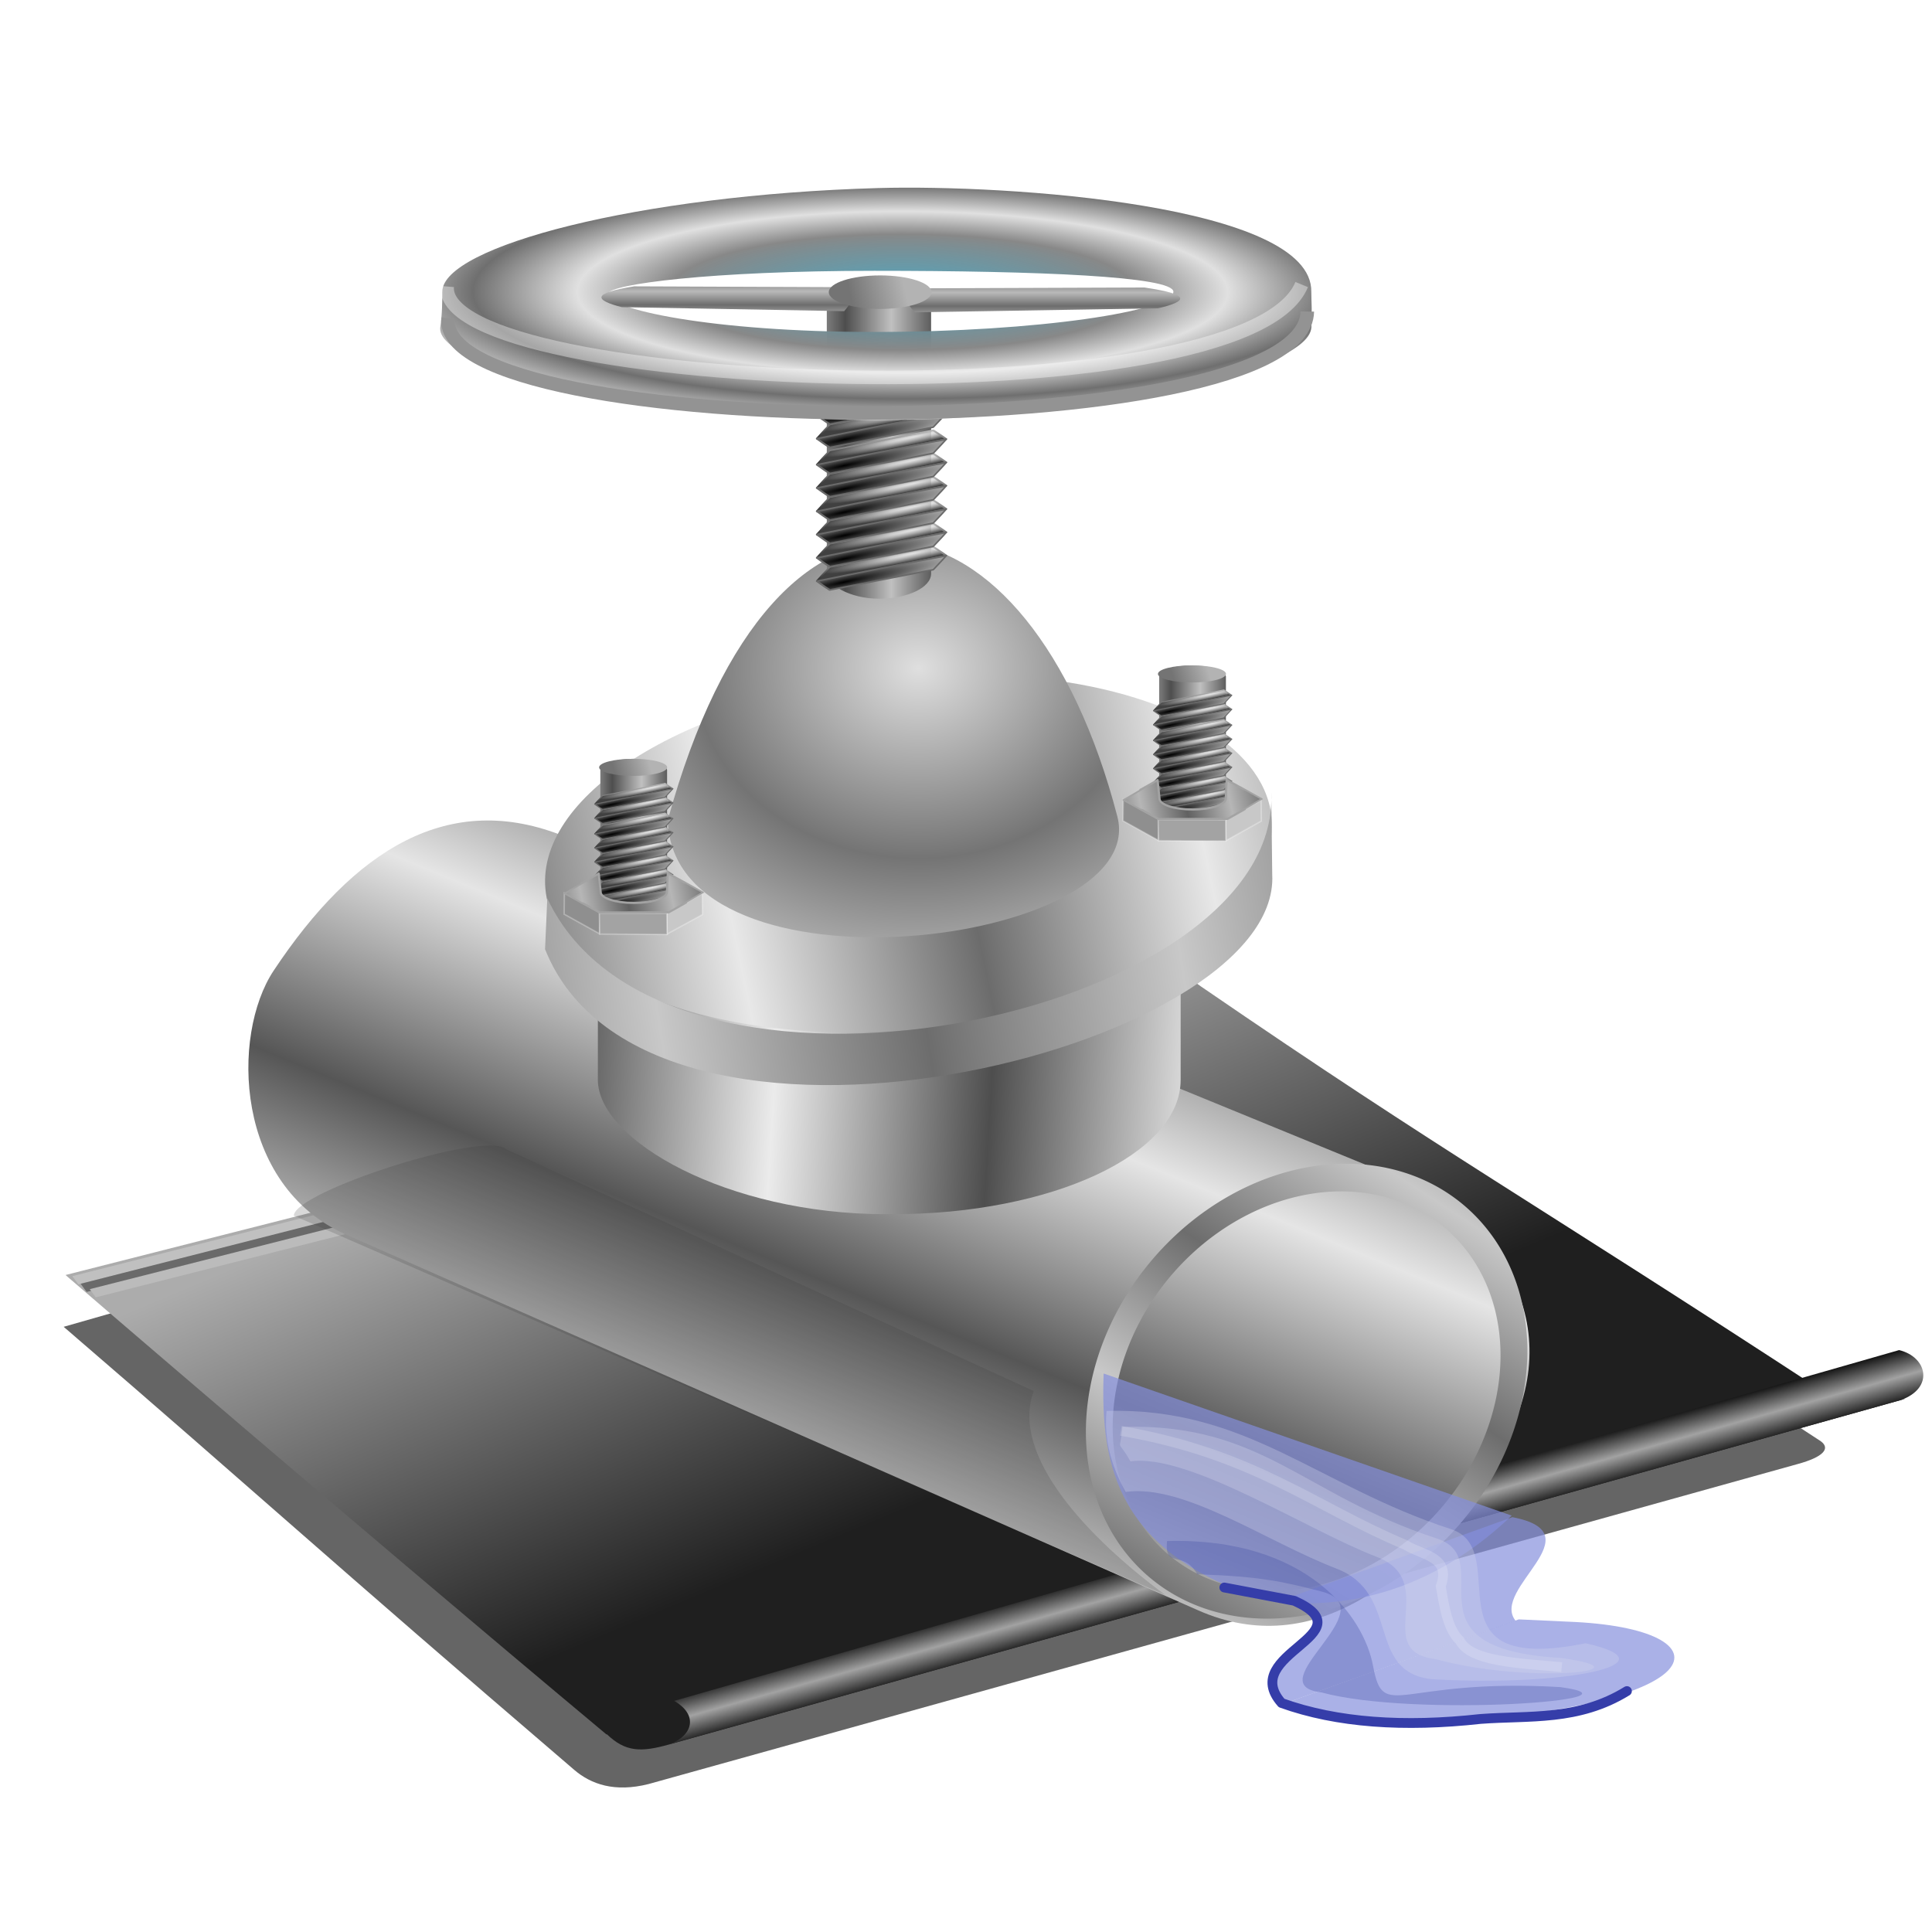 <?xml version="1.0" encoding="UTF-8" standalone="no"?>
<!-- Created with Inkscape (http://www.inkscape.org/) -->

<svg
   xmlns:dc="http://purl.org/dc/elements/1.1/"
   xmlns:cc="http://creativecommons.org/ns#"
   xmlns:rdf="http://www.w3.org/1999/02/22-rdf-syntax-ns#"
   xmlns:svg="http://www.w3.org/2000/svg"
   xmlns="http://www.w3.org/2000/svg"
   xmlns:xlink="http://www.w3.org/1999/xlink"
   xmlns:sodipodi="http://sodipodi.sourceforge.net/DTD/sodipodi-0.dtd"
   xmlns:inkscape="http://www.inkscape.org/namespaces/inkscape"
   id="svg2"
   inkscape:version="0.91 r13725"
   width="256"
   height="256"
   sodipodi:docname="folder-download-3.svg"
   version="1.1">
  <defs
     id="defs6">
    <linearGradient
       id="linearGradient4322"
       inkscape:collect="always">
      <stop
         stop-opacity="1"
         stop-color="#4e4e4e"
         id="stop4324" />
      <stop
         stop-opacity="1"
         stop-color="#ebebeb"
         id="stop4326"
         offset="1" />
    </linearGradient>
    <linearGradient
       inkscape:collect="always"
       id="linearGradient4984">
      <stop
         id="stop4986"
         stop-color="#616161"
         stop-opacity="1" />
      <stop
         offset="1"
         id="stop4988"
         stop-color="#b6b6b6"
         stop-opacity="1" />
    </linearGradient>
    <linearGradient
       id="linearGradient4965"
       inkscape:collect="always">
      <stop
         stop-opacity="1"
         stop-color="#b9b9b9"
         id="stop4967" />
      <stop
         stop-opacity="1"
         stop-color="#6d6d6d"
         id="stop4969"
         offset="1" />
    </linearGradient>
    <linearGradient
       inkscape:collect="always"
       id="linearGradient4823">
      <stop
         id="stop4825"
         stop-color="#3c3c3c"
         stop-opacity="1" />
      <stop
         offset="1"
         id="stop4827"
         stop-color="#c0c0c0"
         stop-opacity="1" />
    </linearGradient>
    <linearGradient
       id="linearGradient4815"
       inkscape:collect="always">
      <stop
         stop-opacity="1"
         stop-color="#000000"
         id="stop4817" />
      <stop
         stop-opacity="1"
         stop-color="#9e9e9e"
         id="stop4821"
         offset="1" />
    </linearGradient>
    <linearGradient
       inkscape:collect="always"
       id="linearGradient4809">
      <stop
         stop-opacity="0.769"
         stop-color="#ffffff"
         id="stop4811" />
      <stop
         stop-opacity="1"
         stop-color="#404040"
         offset="1"
         id="stop4813" />
    </linearGradient>
    <linearGradient
       id="linearGradient4803">
      <stop
         stop-color="#dfdfdf"
         id="stop4805"
         stop-opacity="1" />
      <stop
         offset="1"
         stop-color="#747474"
         id="stop4807"
         stop-opacity="1" />
    </linearGradient>
    <linearGradient
       inkscape:collect="always"
       id="linearGradient4779">
      <stop
         id="stop4781"
         stop-color="#6c6c6c"
         stop-opacity="1" />
      <stop
         offset="1"
         id="stop4783"
         stop-color="#e8e8e8"
         stop-opacity="1" />
    </linearGradient>
    <linearGradient
       inkscape:collect="always"
       id="linearGradient4771">
      <stop
         id="stop4773"
         stop-color="#4e4e4e"
         stop-opacity="1" />
      <stop
         offset="1"
         id="stop4775"
         stop-color="#c0c0c0"
         stop-opacity="1" />
    </linearGradient>
    <linearGradient
       inkscape:collect="always"
       id="linearGradient4693">
      <stop
         id="stop4695"
         stop-color="#6d6d6d"
         stop-opacity="1" />
      <stop
         offset="1"
         id="stop4697"
         stop-color="#c8c8c8"
         stop-opacity="1" />
    </linearGradient>
    <linearGradient
       id="linearGradient4677">
      <stop
         stop-opacity="1"
         stop-color="#e5e5e5"
         id="stop4679" />
      <stop
         stop-opacity="1"
         stop-color="#565656"
         id="stop4681"
         offset="1" />
    </linearGradient>
    <linearGradient
       id="linearGradient4628">
      <stop
         id="stop4630"
         stop-color="#3495b1"
         stop-opacity="0.835" />
      <stop
         offset="0.543"
         id="stop4637"
         stop-color="#888888"
         stop-opacity="1" />
      <stop
         id="stop4639"
         offset="0.757"
         stop-color="#e0e0e0"
         stop-opacity="1" />
      <stop
         id="stop4633"
         offset="1"
         stop-color="#6f6f6f"
         stop-opacity="1" />
    </linearGradient>
    <linearGradient
       id="linearGradient4339">
      <stop
         id="stop4341"
         stop-color="#747474"
         stop-opacity="1" />
      <stop
         id="stop4343"
         offset="1"
         stop-color="#b3b3b3"
         stop-opacity="1" />
    </linearGradient>
    <linearGradient
       inkscape:collect="always"
       xlink:href="#linearGradient4677"
       id="linearGradient4605"
       gradientUnits="userSpaceOnUse"
       gradientTransform="matrix(1.193,-1.881,0.835,0.315,-573.046,608.076)"
       spreadMethod="reflect"
       x1="275.03"
       y1="123.22"
       x2="261.15"
       y2="123.05" />
    <radialGradient
       inkscape:collect="always"
       xlink:href="#linearGradient4628"
       id="radialGradient4666"
       gradientUnits="userSpaceOnUse"
       gradientTransform="matrix(1.111,-0.008,0.036,0.276,-517.968,-15.546)"
       spreadMethod="reflect"
       cx="332.25"
       cy="162.95"
       fx="332.25"
       fy="162.95"
       r="51.22" />
    <linearGradient
       inkscape:collect="always"
       xlink:href="#linearGradient4322"
       id="linearGradient4444"
       gradientUnits="userSpaceOnUse"
       gradientTransform="matrix(2.927,0,0,0.835,-925.268,44.526)"
       spreadMethod="reflect"
       x1="270.98"
       y1="123.22"
       x2="261.15"
       y2="123.05" />
    <radialGradient
       inkscape:collect="always"
       xlink:href="#linearGradient4803"
       id="radialGradient4493"
       cx="345.29"
       cy="92.73"
       fx="345.29"
       fy="92.73"
       r="27.27"
       gradientTransform="matrix(1.093,0,0,0.924,-518.264,-9.062)"
       gradientUnits="userSpaceOnUse"
       spreadMethod="reflect" />
    <linearGradient
       inkscape:collect="always"
       xlink:href="#linearGradient4965"
       id="linearGradient5758"
       x1="332.77"
       y1="67.41"
       x2="332.77"
       y2="68.5"
       gradientUnits="userSpaceOnUse"
       spreadMethod="reflect"
       gradientTransform="matrix(1.965,0,0,1.639,-820.551,-83.808)" />
    <linearGradient
       inkscape:collect="always"
       xlink:href="#linearGradient4339"
       id="linearGradient5114"
       x1="119.81"
       y1="71.853"
       x2="127.05"
       y2="70.64"
       gradientUnits="userSpaceOnUse"
       gradientTransform="matrix(1,0,0,0.714,-269.94,-25.121)" />
    <linearGradient
       id="linearGradient2823">
      <stop
         id="stop28"
         stop-color="#a2a2a2" />
      <stop
         id="stop30"
         offset="1" />
    </linearGradient>
    <linearGradient
       id="linearGradient2829">
      <stop
         id="stop33"
         stop-color="#acacac" />
      <stop
         id="stop35"
         stop-color="#1f1f1f"
         offset="1" />
    </linearGradient>
    <linearGradient
       y2="189.22"
       x2="178.92"
       y1="183.38"
       x1="176.15"
       spreadMethod="reflect"
       gradientTransform="matrix(0.957,0,0,0.957,1.961,4.208)"
       gradientUnits="userSpaceOnUse"
       id="linearGradient3030"
       xlink:href="#linearGradient2823"
       inkscape:collect="always" />
    <linearGradient
       gradientTransform="translate(2.339,20.732)"
       y2="130.24"
       x2="145.25"
       y1="52.14"
       x1="89.64"
       gradientUnits="userSpaceOnUse"
       id="linearGradient3810"
       xlink:href="#linearGradient2829"
       inkscape:collect="always" />
    <filter
       inkscape:collect="always"
       id="filter4914"
       x="-0.034"
       width="1.067"
       y="-0.045"
       height="1.091"
       color-interpolation-filters="sRGB">
      <feGaussianBlur
         inkscape:collect="always"
         stdDeviation="3.272"
         id="feGaussianBlur4916" />
    </filter>
    <radialGradient
       inkscape:collect="always"
       xlink:href="#linearGradient4809"
       id="radialGradient4401"
       gradientUnits="userSpaceOnUse"
       gradientTransform="matrix(-1.426,0.015,-0.001,-0.134,992.638,96.969)"
       cx="409.3"
       cy="94.94"
       fx="409.3"
       fy="94.94"
       r="14.02" />
    <radialGradient
       inkscape:collect="always"
       xlink:href="#linearGradient4815"
       id="radialGradient4403"
       gradientUnits="userSpaceOnUse"
       gradientTransform="matrix(1.522,-0.02,-0.003,-0.215,-245.269,122.62)"
       cx="419.99"
       cy="93.54"
       fx="419.99"
       fy="93.54"
       r="14.02" />
    <linearGradient
       inkscape:collect="always"
       xlink:href="#linearGradient4693"
       id="linearGradient4699"
       x1="-82.75"
       y1="166.18"
       x2="-70.935"
       y2="148.08"
       gradientUnits="userSpaceOnUse"
       spreadMethod="reflect" />
    <linearGradient
       inkscape:collect="always"
       xlink:href="#linearGradient4771"
       id="linearGradient4777"
       x1="-256.18"
       y1="166.13"
       x2="-250.08"
       y2="166.13"
       gradientUnits="userSpaceOnUse"
       spreadMethod="reflect"
       gradientTransform="translate(105.612,-98.894)" />
    <linearGradient
       inkscape:collect="always"
       xlink:href="#linearGradient4779"
       id="linearGradient4785"
       x1="-138.04"
       y1="100.84"
       x2="-106.16"
       y2="92.85"
       gradientUnits="userSpaceOnUse"
       spreadMethod="reflect"
       gradientTransform="matrix(0.968,0.073,0,1.155,-1.124,-3.29)" />
    <linearGradient
       inkscape:collect="always"
       xlink:href="#linearGradient4693"
       id="linearGradient4801"
       x1="-139.83"
       y1="118.27"
       x2="-105.48"
       y2="112.69"
       gradientUnits="userSpaceOnUse"
       spreadMethod="reflect"
       gradientTransform="translate(-0.91,0.569)" />
    <linearGradient
       inkscape:collect="always"
       xlink:href="#linearGradient4823"
       id="linearGradient4829"
       x1="411.93"
       y1="94.25"
       x2="412.42"
       y2="89.33"
       gradientUnits="userSpaceOnUse" />
    <linearGradient
       inkscape:collect="always"
       xlink:href="#linearGradient4965"
       id="linearGradient4973"
       gradientUnits="userSpaceOnUse"
       gradientTransform="matrix(-2.148,0,0,1.639,590.702,-83.654)"
       spreadMethod="reflect"
       x1="332.77"
       y1="67.41"
       x2="332.77"
       y2="68.5" />
    <linearGradient
       inkscape:collect="always"
       xlink:href="#linearGradient4984"
       id="linearGradient4990"
       x1="-53.27"
       y1="45.904"
       x2="-47.545"
       y2="44.71"
       gradientUnits="userSpaceOnUse"
       spreadMethod="reflect"
       gradientTransform="translate(0.017,0.017)" />
    <linearGradient
       inkscape:collect="always"
       xlink:href="#linearGradient4771"
       id="linearGradient5098"
       gradientUnits="userSpaceOnUse"
       gradientTransform="matrix(0.64,0,0,0.447,108.922,-26.83)"
       spreadMethod="reflect"
       x1="-256.18"
       y1="166.13"
       x2="-250.08"
       y2="166.13" />
    <linearGradient
       inkscape:collect="always"
       xlink:href="#linearGradient4339"
       id="linearGradient5102"
       gradientUnits="userSpaceOnUse"
       gradientTransform="matrix(0.663,0,0,0.364,-134.399,3.043)"
       x1="119.81"
       y1="71.853"
       x2="127.05"
       y2="70.64" />
    <radialGradient
       inkscape:collect="always"
       xlink:href="#linearGradient4809"
       id="radialGradient4325"
       gradientUnits="userSpaceOnUse"
       gradientTransform="matrix(-1.426,0.015,-0.001,-0.134,992.638,96.969)"
       cx="409.3"
       cy="94.94"
       fx="409.3"
       fy="94.94"
       r="14.02" />
    <linearGradient
       inkscape:collect="always"
       xlink:href="#linearGradient4823"
       id="linearGradient4327"
       gradientUnits="userSpaceOnUse"
       x1="411.93"
       y1="94.25"
       x2="412.42"
       y2="89.33" />
    <radialGradient
       inkscape:collect="always"
       xlink:href="#linearGradient4815"
       id="radialGradient4329"
       gradientUnits="userSpaceOnUse"
       gradientTransform="matrix(1.522,-0.02,-0.003,-0.215,-245.269,122.62)"
       cx="419.99"
       cy="93.54"
       fx="419.99"
       fy="93.54"
       r="14.02" />
    <radialGradient
       inkscape:collect="always"
       xlink:href="#linearGradient4809"
       id="radialGradient4331"
       gradientUnits="userSpaceOnUse"
       gradientTransform="matrix(-1.426,0.015,-0.001,-0.134,992.638,96.969)"
       cx="409.3"
       cy="94.94"
       fx="409.3"
       fy="94.94"
       r="14.02" />
    <linearGradient
       inkscape:collect="always"
       xlink:href="#linearGradient4823"
       id="linearGradient4333"
       gradientUnits="userSpaceOnUse"
       x1="411.93"
       y1="94.25"
       x2="412.42"
       y2="89.33" />
    <radialGradient
       inkscape:collect="always"
       xlink:href="#linearGradient4815"
       id="radialGradient4335"
       gradientUnits="userSpaceOnUse"
       gradientTransform="matrix(1.522,-0.02,-0.003,-0.215,-245.269,122.62)"
       cx="419.99"
       cy="93.54"
       fx="419.99"
       fy="93.54"
       r="14.02" />
    <radialGradient
       inkscape:collect="always"
       xlink:href="#linearGradient4809"
       id="radialGradient4337"
       gradientUnits="userSpaceOnUse"
       gradientTransform="matrix(-1.426,0.015,-0.001,-0.134,992.638,96.969)"
       cx="409.3"
       cy="94.94"
       fx="409.3"
       fy="94.94"
       r="14.02" />
    <linearGradient
       inkscape:collect="always"
       xlink:href="#linearGradient4823"
       id="linearGradient4340"
       gradientUnits="userSpaceOnUse"
       x1="411.93"
       y1="94.25"
       x2="412.42"
       y2="89.33" />
    <radialGradient
       inkscape:collect="always"
       xlink:href="#linearGradient4815"
       id="radialGradient4342"
       gradientUnits="userSpaceOnUse"
       gradientTransform="matrix(1.522,-0.02,-0.003,-0.215,-245.269,122.62)"
       cx="419.99"
       cy="93.54"
       fx="419.99"
       fy="93.54"
       r="14.02" />
    <radialGradient
       inkscape:collect="always"
       xlink:href="#linearGradient4809"
       id="radialGradient4344"
       gradientUnits="userSpaceOnUse"
       gradientTransform="matrix(-1.426,0.015,-0.001,-0.134,992.638,96.969)"
       cx="409.3"
       cy="94.94"
       fx="409.3"
       fy="94.94"
       r="14.02" />
    <linearGradient
       inkscape:collect="always"
       xlink:href="#linearGradient4823"
       id="linearGradient4346"
       gradientUnits="userSpaceOnUse"
       x1="411.93"
       y1="94.25"
       x2="412.42"
       y2="89.33" />
    <radialGradient
       inkscape:collect="always"
       xlink:href="#linearGradient4815"
       id="radialGradient4348"
       gradientUnits="userSpaceOnUse"
       gradientTransform="matrix(1.522,-0.02,-0.003,-0.215,-245.269,122.62)"
       cx="419.99"
       cy="93.54"
       fx="419.99"
       fy="93.54"
       r="14.02" />
    <radialGradient
       inkscape:collect="always"
       xlink:href="#linearGradient4809"
       id="radialGradient4350"
       gradientUnits="userSpaceOnUse"
       gradientTransform="matrix(-1.426,0.015,-0.001,-0.134,992.638,96.969)"
       cx="409.3"
       cy="94.94"
       fx="409.3"
       fy="94.94"
       r="14.02" />
    <linearGradient
       inkscape:collect="always"
       xlink:href="#linearGradient4823"
       id="linearGradient4352"
       gradientUnits="userSpaceOnUse"
       x1="411.93"
       y1="94.25"
       x2="412.42"
       y2="89.33" />
    <radialGradient
       inkscape:collect="always"
       xlink:href="#linearGradient4815"
       id="radialGradient4354"
       gradientUnits="userSpaceOnUse"
       gradientTransform="matrix(1.522,-0.02,-0.003,-0.215,-245.269,122.62)"
       cx="419.99"
       cy="93.54"
       fx="419.99"
       fy="93.54"
       r="14.02" />
    <radialGradient
       inkscape:collect="always"
       xlink:href="#linearGradient4809"
       id="radialGradient4356"
       gradientUnits="userSpaceOnUse"
       gradientTransform="matrix(-1.426,0.015,-0.001,-0.134,992.638,96.969)"
       cx="409.3"
       cy="94.94"
       fx="409.3"
       fy="94.94"
       r="14.02" />
    <linearGradient
       inkscape:collect="always"
       xlink:href="#linearGradient4823"
       id="linearGradient4358"
       gradientUnits="userSpaceOnUse"
       x1="411.93"
       y1="94.25"
       x2="412.42"
       y2="89.33" />
    <radialGradient
       inkscape:collect="always"
       xlink:href="#linearGradient4815"
       id="radialGradient4360"
       gradientUnits="userSpaceOnUse"
       gradientTransform="matrix(1.522,-0.02,-0.003,-0.215,-245.269,122.62)"
       cx="419.99"
       cy="93.54"
       fx="419.99"
       fy="93.54"
       r="14.02" />
    <radialGradient
       inkscape:collect="always"
       xlink:href="#linearGradient4809"
       id="radialGradient4362"
       gradientUnits="userSpaceOnUse"
       gradientTransform="matrix(-1.426,0.015,-0.001,-0.134,992.638,96.969)"
       cx="409.3"
       cy="94.94"
       fx="409.3"
       fy="94.94"
       r="14.02" />
    <linearGradient
       inkscape:collect="always"
       xlink:href="#linearGradient4823"
       id="linearGradient4364"
       gradientUnits="userSpaceOnUse"
       x1="411.93"
       y1="94.25"
       x2="412.42"
       y2="89.33" />
    <radialGradient
       inkscape:collect="always"
       xlink:href="#linearGradient4815"
       id="radialGradient4366"
       gradientUnits="userSpaceOnUse"
       gradientTransform="matrix(1.522,-0.02,-0.003,-0.215,-245.269,122.62)"
       cx="419.99"
       cy="93.54"
       fx="419.99"
       fy="93.54"
       r="14.02" />
    <radialGradient
       inkscape:collect="always"
       xlink:href="#linearGradient4809"
       id="radialGradient4368"
       gradientUnits="userSpaceOnUse"
       gradientTransform="matrix(-1.426,0.015,-0.001,-0.134,992.638,96.969)"
       cx="409.3"
       cy="94.94"
       fx="409.3"
       fy="94.94"
       r="14.02" />
    <linearGradient
       inkscape:collect="always"
       xlink:href="#linearGradient4823"
       id="linearGradient4370"
       gradientUnits="userSpaceOnUse"
       x1="411.93"
       y1="94.25"
       x2="412.42"
       y2="89.33" />
    <radialGradient
       inkscape:collect="always"
       xlink:href="#linearGradient4815"
       id="radialGradient4372"
       gradientUnits="userSpaceOnUse"
       gradientTransform="matrix(1.522,-0.02,-0.003,-0.215,-245.269,122.62)"
       cx="419.99"
       cy="93.54"
       fx="419.99"
       fy="93.54"
       r="14.02" />
    <linearGradient
       inkscape:collect="always"
       xlink:href="#linearGradient4771"
       id="linearGradient4374"
       gradientUnits="userSpaceOnUse"
       gradientTransform="matrix(0.64,0,0,0.447,108.922,-26.83)"
       spreadMethod="reflect"
       x1="-256.18"
       y1="166.13"
       x2="-250.08"
       y2="166.13" />
    <radialGradient
       inkscape:collect="always"
       xlink:href="#linearGradient4809"
       id="radialGradient4376"
       gradientUnits="userSpaceOnUse"
       gradientTransform="matrix(-1.426,0.015,-0.001,-0.134,992.638,96.969)"
       cx="409.3"
       cy="94.94"
       fx="409.3"
       fy="94.94"
       r="14.02" />
    <linearGradient
       inkscape:collect="always"
       xlink:href="#linearGradient4823"
       id="linearGradient4378"
       gradientUnits="userSpaceOnUse"
       x1="411.93"
       y1="94.25"
       x2="412.42"
       y2="89.33" />
    <radialGradient
       inkscape:collect="always"
       xlink:href="#linearGradient4815"
       id="radialGradient4380"
       gradientUnits="userSpaceOnUse"
       gradientTransform="matrix(1.522,-0.02,-0.003,-0.215,-245.269,122.62)"
       cx="419.99"
       cy="93.54"
       fx="419.99"
       fy="93.54"
       r="14.02" />
    <radialGradient
       inkscape:collect="always"
       xlink:href="#linearGradient4809"
       id="radialGradient4382"
       gradientUnits="userSpaceOnUse"
       gradientTransform="matrix(-1.426,0.015,-0.001,-0.134,992.638,96.969)"
       cx="409.3"
       cy="94.94"
       fx="409.3"
       fy="94.94"
       r="14.02" />
    <linearGradient
       inkscape:collect="always"
       xlink:href="#linearGradient4823"
       id="linearGradient4384"
       gradientUnits="userSpaceOnUse"
       x1="411.93"
       y1="94.25"
       x2="412.42"
       y2="89.33" />
    <radialGradient
       inkscape:collect="always"
       xlink:href="#linearGradient4815"
       id="radialGradient4386"
       gradientUnits="userSpaceOnUse"
       gradientTransform="matrix(1.522,-0.02,-0.003,-0.215,-245.269,122.62)"
       cx="419.99"
       cy="93.54"
       fx="419.99"
       fy="93.54"
       r="14.02" />
    <radialGradient
       inkscape:collect="always"
       xlink:href="#linearGradient4809"
       id="radialGradient4388"
       gradientUnits="userSpaceOnUse"
       gradientTransform="matrix(-1.426,0.015,-0.001,-0.134,992.638,96.969)"
       cx="409.3"
       cy="94.94"
       fx="409.3"
       fy="94.94"
       r="14.02" />
    <linearGradient
       inkscape:collect="always"
       xlink:href="#linearGradient4823"
       id="linearGradient4390"
       gradientUnits="userSpaceOnUse"
       x1="411.93"
       y1="94.25"
       x2="412.42"
       y2="89.33" />
    <radialGradient
       inkscape:collect="always"
       xlink:href="#linearGradient4815"
       id="radialGradient4392"
       gradientUnits="userSpaceOnUse"
       gradientTransform="matrix(1.522,-0.02,-0.003,-0.215,-245.269,122.62)"
       cx="419.99"
       cy="93.54"
       fx="419.99"
       fy="93.54"
       r="14.02" />
    <radialGradient
       inkscape:collect="always"
       xlink:href="#linearGradient4809"
       id="radialGradient4394"
       gradientUnits="userSpaceOnUse"
       gradientTransform="matrix(-1.426,0.015,-0.001,-0.134,992.638,96.969)"
       cx="409.3"
       cy="94.94"
       fx="409.3"
       fy="94.94"
       r="14.02" />
    <linearGradient
       inkscape:collect="always"
       xlink:href="#linearGradient4823"
       id="linearGradient4396"
       gradientUnits="userSpaceOnUse"
       x1="411.93"
       y1="94.25"
       x2="412.42"
       y2="89.33" />
    <radialGradient
       inkscape:collect="always"
       xlink:href="#linearGradient4815"
       id="radialGradient4398"
       gradientUnits="userSpaceOnUse"
       gradientTransform="matrix(1.522,-0.02,-0.003,-0.215,-245.269,122.62)"
       cx="419.99"
       cy="93.54"
       fx="419.99"
       fy="93.54"
       r="14.02" />
    <radialGradient
       inkscape:collect="always"
       xlink:href="#linearGradient4809"
       id="radialGradient4400"
       gradientUnits="userSpaceOnUse"
       gradientTransform="matrix(-1.426,0.015,-0.001,-0.134,992.638,96.969)"
       cx="409.3"
       cy="94.94"
       fx="409.3"
       fy="94.94"
       r="14.02" />
    <linearGradient
       inkscape:collect="always"
       xlink:href="#linearGradient4823"
       id="linearGradient4402"
       gradientUnits="userSpaceOnUse"
       x1="411.93"
       y1="94.25"
       x2="412.42"
       y2="89.33" />
    <radialGradient
       inkscape:collect="always"
       xlink:href="#linearGradient4815"
       id="radialGradient4404"
       gradientUnits="userSpaceOnUse"
       gradientTransform="matrix(1.522,-0.02,-0.003,-0.215,-245.269,122.62)"
       cx="419.99"
       cy="93.54"
       fx="419.99"
       fy="93.54"
       r="14.02" />
    <radialGradient
       inkscape:collect="always"
       xlink:href="#linearGradient4809"
       id="radialGradient4406"
       gradientUnits="userSpaceOnUse"
       gradientTransform="matrix(-1.426,0.015,-0.001,-0.134,992.638,96.969)"
       cx="409.3"
       cy="94.94"
       fx="409.3"
       fy="94.94"
       r="14.02" />
    <linearGradient
       inkscape:collect="always"
       xlink:href="#linearGradient4823"
       id="linearGradient4408"
       gradientUnits="userSpaceOnUse"
       x1="411.93"
       y1="94.25"
       x2="412.42"
       y2="89.33" />
    <radialGradient
       inkscape:collect="always"
       xlink:href="#linearGradient4815"
       id="radialGradient4410"
       gradientUnits="userSpaceOnUse"
       gradientTransform="matrix(1.522,-0.02,-0.003,-0.215,-245.269,122.62)"
       cx="419.99"
       cy="93.54"
       fx="419.99"
       fy="93.54"
       r="14.02" />
    <radialGradient
       inkscape:collect="always"
       xlink:href="#linearGradient4809"
       id="radialGradient4412"
       gradientUnits="userSpaceOnUse"
       gradientTransform="matrix(-1.426,0.015,-0.001,-0.134,992.638,96.969)"
       cx="409.3"
       cy="94.94"
       fx="409.3"
       fy="94.94"
       r="14.02" />
    <linearGradient
       inkscape:collect="always"
       xlink:href="#linearGradient4823"
       id="linearGradient4414"
       gradientUnits="userSpaceOnUse"
       x1="411.93"
       y1="94.25"
       x2="412.42"
       y2="89.33" />
    <radialGradient
       inkscape:collect="always"
       xlink:href="#linearGradient4815"
       id="radialGradient4416"
       gradientUnits="userSpaceOnUse"
       gradientTransform="matrix(1.522,-0.02,-0.003,-0.215,-245.269,122.62)"
       cx="419.99"
       cy="93.54"
       fx="419.99"
       fy="93.54"
       r="14.02" />
    <radialGradient
       inkscape:collect="always"
       xlink:href="#linearGradient4809"
       id="radialGradient4418"
       gradientUnits="userSpaceOnUse"
       gradientTransform="matrix(-1.426,0.015,-0.001,-0.134,992.638,96.969)"
       cx="409.3"
       cy="94.94"
       fx="409.3"
       fy="94.94"
       r="14.02" />
    <linearGradient
       inkscape:collect="always"
       xlink:href="#linearGradient4823"
       id="linearGradient4420"
       gradientUnits="userSpaceOnUse"
       x1="411.93"
       y1="94.25"
       x2="412.42"
       y2="89.33" />
    <radialGradient
       inkscape:collect="always"
       xlink:href="#linearGradient4815"
       id="radialGradient4422"
       gradientUnits="userSpaceOnUse"
       gradientTransform="matrix(1.522,-0.02,-0.003,-0.215,-245.269,122.62)"
       cx="419.99"
       cy="93.54"
       fx="419.99"
       fy="93.54"
       r="14.02" />
    <linearGradient
       inkscape:collect="always"
       xlink:href="#linearGradient4984"
       id="linearGradient4424"
       gradientUnits="userSpaceOnUse"
       gradientTransform="translate(0.017,0.017)"
       spreadMethod="reflect"
       x1="-53.27"
       y1="45.904"
       x2="-47.545"
       y2="44.71" />
    <linearGradient
       inkscape:collect="always"
       xlink:href="#linearGradient4339"
       id="linearGradient4426"
       gradientUnits="userSpaceOnUse"
       gradientTransform="matrix(0.663,0,0,0.364,-134.399,3.043)"
       x1="119.81"
       y1="71.853"
       x2="127.05"
       y2="70.64" />
    <radialGradient
       inkscape:collect="always"
       xlink:href="#linearGradient4809"
       id="radialGradient4428"
       gradientUnits="userSpaceOnUse"
       gradientTransform="matrix(-1.426,0.015,-0.001,-0.134,992.638,96.969)"
       cx="409.3"
       cy="94.94"
       fx="409.3"
       fy="94.94"
       r="14.02" />
    <linearGradient
       inkscape:collect="always"
       xlink:href="#linearGradient4823"
       id="linearGradient4430"
       gradientUnits="userSpaceOnUse"
       x1="411.93"
       y1="94.25"
       x2="412.42"
       y2="89.33" />
    <radialGradient
       inkscape:collect="always"
       xlink:href="#linearGradient4815"
       id="radialGradient4432"
       gradientUnits="userSpaceOnUse"
       gradientTransform="matrix(1.522,-0.02,-0.003,-0.215,-245.269,122.62)"
       cx="419.99"
       cy="93.54"
       fx="419.99"
       fy="93.54"
       r="14.02" />
    <radialGradient
       inkscape:collect="always"
       xlink:href="#linearGradient4809"
       id="radialGradient4434"
       gradientUnits="userSpaceOnUse"
       gradientTransform="matrix(-1.426,0.015,-0.001,-0.134,992.638,96.969)"
       cx="409.3"
       cy="94.94"
       fx="409.3"
       fy="94.94"
       r="14.02" />
    <linearGradient
       inkscape:collect="always"
       xlink:href="#linearGradient4823"
       id="linearGradient4436"
       gradientUnits="userSpaceOnUse"
       x1="411.93"
       y1="94.25"
       x2="412.42"
       y2="89.33" />
    <radialGradient
       inkscape:collect="always"
       xlink:href="#linearGradient4815"
       id="radialGradient4438"
       gradientUnits="userSpaceOnUse"
       gradientTransform="matrix(1.522,-0.02,-0.003,-0.215,-245.269,122.62)"
       cx="419.99"
       cy="93.54"
       fx="419.99"
       fy="93.54"
       r="14.02" />
    <radialGradient
       inkscape:collect="always"
       xlink:href="#linearGradient4809"
       id="radialGradient4440"
       gradientUnits="userSpaceOnUse"
       gradientTransform="matrix(-1.426,0.015,-0.001,-0.134,992.638,96.969)"
       cx="409.3"
       cy="94.94"
       fx="409.3"
       fy="94.94"
       r="14.02" />
    <linearGradient
       inkscape:collect="always"
       xlink:href="#linearGradient4823"
       id="linearGradient4442"
       gradientUnits="userSpaceOnUse"
       x1="411.93"
       y1="94.25"
       x2="412.42"
       y2="89.33" />
    <radialGradient
       inkscape:collect="always"
       xlink:href="#linearGradient4815"
       id="radialGradient4444"
       gradientUnits="userSpaceOnUse"
       gradientTransform="matrix(1.522,-0.02,-0.003,-0.215,-245.269,122.62)"
       cx="419.99"
       cy="93.54"
       fx="419.99"
       fy="93.54"
       r="14.02" />
    <radialGradient
       inkscape:collect="always"
       xlink:href="#linearGradient4809"
       id="radialGradient4446"
       gradientUnits="userSpaceOnUse"
       gradientTransform="matrix(-1.426,0.015,-0.001,-0.134,992.638,96.969)"
       cx="409.3"
       cy="94.94"
       fx="409.3"
       fy="94.94"
       r="14.02" />
    <linearGradient
       inkscape:collect="always"
       xlink:href="#linearGradient4823"
       id="linearGradient4448"
       gradientUnits="userSpaceOnUse"
       x1="411.93"
       y1="94.25"
       x2="412.42"
       y2="89.33" />
    <radialGradient
       inkscape:collect="always"
       xlink:href="#linearGradient4815"
       id="radialGradient4450"
       gradientUnits="userSpaceOnUse"
       gradientTransform="matrix(1.522,-0.02,-0.003,-0.215,-245.269,122.62)"
       cx="419.99"
       cy="93.54"
       fx="419.99"
       fy="93.54"
       r="14.02" />
    <radialGradient
       inkscape:collect="always"
       xlink:href="#linearGradient4809"
       id="radialGradient4452"
       gradientUnits="userSpaceOnUse"
       gradientTransform="matrix(-1.426,0.015,-0.001,-0.134,992.638,96.969)"
       cx="409.3"
       cy="94.94"
       fx="409.3"
       fy="94.94"
       r="14.02" />
    <linearGradient
       inkscape:collect="always"
       xlink:href="#linearGradient4823"
       id="linearGradient4454"
       gradientUnits="userSpaceOnUse"
       x1="411.93"
       y1="94.25"
       x2="412.42"
       y2="89.33" />
    <radialGradient
       inkscape:collect="always"
       xlink:href="#linearGradient4815"
       id="radialGradient4456"
       gradientUnits="userSpaceOnUse"
       gradientTransform="matrix(1.522,-0.02,-0.003,-0.215,-245.269,122.62)"
       cx="419.99"
       cy="93.54"
       fx="419.99"
       fy="93.54"
       r="14.02" />
    <radialGradient
       inkscape:collect="always"
       xlink:href="#linearGradient4809"
       id="radialGradient4458"
       gradientUnits="userSpaceOnUse"
       gradientTransform="matrix(-1.426,0.015,-0.001,-0.134,992.638,96.969)"
       cx="409.3"
       cy="94.94"
       fx="409.3"
       fy="94.94"
       r="14.02" />
    <linearGradient
       inkscape:collect="always"
       xlink:href="#linearGradient4823"
       id="linearGradient4460"
       gradientUnits="userSpaceOnUse"
       x1="411.93"
       y1="94.25"
       x2="412.42"
       y2="89.33" />
    <radialGradient
       inkscape:collect="always"
       xlink:href="#linearGradient4815"
       id="radialGradient4462"
       gradientUnits="userSpaceOnUse"
       gradientTransform="matrix(1.522,-0.02,-0.003,-0.215,-245.269,122.62)"
       cx="419.99"
       cy="93.54"
       fx="419.99"
       fy="93.54"
       r="14.02" />
    <radialGradient
       inkscape:collect="always"
       xlink:href="#linearGradient4809"
       id="radialGradient4464"
       gradientUnits="userSpaceOnUse"
       gradientTransform="matrix(-1.426,0.015,-0.001,-0.134,992.638,96.969)"
       cx="409.3"
       cy="94.94"
       fx="409.3"
       fy="94.94"
       r="14.02" />
    <linearGradient
       inkscape:collect="always"
       xlink:href="#linearGradient4823"
       id="linearGradient4466"
       gradientUnits="userSpaceOnUse"
       x1="411.93"
       y1="94.25"
       x2="412.42"
       y2="89.33" />
    <radialGradient
       inkscape:collect="always"
       xlink:href="#linearGradient4815"
       id="radialGradient4468"
       gradientUnits="userSpaceOnUse"
       gradientTransform="matrix(1.522,-0.02,-0.003,-0.215,-245.269,122.62)"
       cx="419.99"
       cy="93.54"
       fx="419.99"
       fy="93.54"
       r="14.02" />
  </defs>
  <sodipodi:namedview
     pagecolor="#ffffff"
     bordercolor="#666666"
     borderopacity="1"
     objecttolerance="10"
     gridtolerance="10"
     guidetolerance="10"
     inkscape:pageopacity="0"
     inkscape:pageshadow="2"
     inkscape:window-width="1920"
     inkscape:window-height="1056"
     id="namedview4"
     showgrid="false"
     inkscape:zoom="3.5273438"
     inkscape:cx="128"
     inkscape:cy="128"
     inkscape:window-x="0"
     inkscape:window-y="0"
     inkscape:window-maximized="1"
     inkscape:current-layer="svg2"
     inkscape:snap-global="false"
     showguides="true"
     inkscape:guide-bbox="true" />
  <g
     id="g4893"
     transform="matrix(1,0,0,0.591,1.131,98.676)">
    <path
       sodipodi:nodetypes="ccscccc"
       inkscape:connector-curvature="0"
       id="path4202"
       d="M 150.533,61.161 7.306,130.513 c 26.72,38.93 34.238,50.902 67.648,99.331 2.236,3.24 5.357,5.095 9.844,3.188 l 152.299,-71.764 c 3.338,-1.544 4.387,-3.458 3.014,-5.127 -42.334,-46.943 -53.918,-57.167 -89.578,-94.981 z"
       stroke-opacity="1"
       fill="#000000"
       filter="url(#filter4914)"
       fill-rule="evenodd"
       stroke="none"
       stroke-linejoin="miter"
       fill-opacity="0.602"
       stroke-linecap="butt"
       stroke-width="1" />
    <path
       id="path43"
       d="m 157.962,54.156 -4.736,-5.826 -45.744,18.598 4.31,7.14 L 7.55,118.9 c 0,0 37.317,54.419 71.679,103.004 l 0.06,-0.03 c 2.461,4 4.54,4.016 8.13,2.332 l 163.892,-77.537 c -3.468,0.188 -7.817,3.514 -9.894,-1.166 l -0.359,0.179 c -40.074,-44.326 -50.347,-53.524 -83.097,-91.526 z"
       inkscape:connector-curvature="0"
       sodipodi:nodetypes="ccccccccccccc"
       fill="url(#linearGradient3810)"
       fill-rule="evenodd"
       fill-opacity="1" />
    <path
       inkscape:connector-curvature="0"
       d="m 88.203,214.374 c 3.595,3.567 2.173,8.643 -1.351,10.066 l 163.863,-77.496 c 4.471,-2.676 3.557,-9.67 -0.204,-11.211 z"
       id="path129"
       fill="url(#linearGradient3030)"
       fill-rule="evenodd" />
    <g
       transform="translate(264.052,3.616)"
       id="g4888">
      <path
         stroke-miterlimit="4"
         d="m -255.201,116.451 105.44,-45.068 -4.72,-7.219 42.826,-18.035"
         id="path3803"
         inkscape:connector-curvature="0"
         sodipodi:nodetypes="cccc"
         stroke-dasharray="none"
         stroke-opacity="1"
         fill="none"
         stroke="#c0c0c0"
         stroke-linejoin="miter"
         stroke-linecap="butt"
         stroke-width="2" />
      <path
         stroke-miterlimit="4"
         sodipodi:nodetypes="cccc"
         inkscape:connector-curvature="0"
         id="path3805"
         d="m -254.1,118.165 107.032,-46.17 -4.475,-7.096 41.961,-17.056"
         stroke-dasharray="none"
         stroke-opacity="1"
         fill="none"
         stroke="#6a6a6a"
         stroke-linejoin="miter"
         stroke-linecap="butt"
         stroke-width="2" />
      <path
         stroke-miterlimit="4"
         d="m -252.894,119.371 109.142,-46.773 -4.475,-6.493 39.85,-17.659"
         id="path3807"
         inkscape:connector-curvature="0"
         sodipodi:nodetypes="cccc"
         stroke-dasharray="none"
         stroke-opacity="1"
         fill="none"
         stroke="#bbbbbb"
         stroke-linejoin="miter"
         stroke-linecap="butt"
         stroke-width="2" />
    </g>
  </g>
  <g
     font-size="7.5"
     font-variant="normal"
     letter-spacing="0"
     font-stretch="normal"
     font-weight="bold"
     line-height="125%"
     word-spacing="0"
     font-style="normal"
     transform="translate(64.594,-42.207)"
     id="text4330"
     stroke-opacity="1"
     font-family="STIX"
     fill="#000000"
     stroke="none"
     stroke-linejoin="miter"
     fill-opacity="1"
     stroke-linecap="butt"
     stroke-width="1">
    <path
       inkscape:connector-curvature="0"
       id="path4335"
       d="m -56.133,39.468 0,-0.188 c -0.307,0 -0.443,-0.165 -0.825,-1.073 l -1.665,-3.915 -0.21,0 -1.657,4.088 c -0.285,0.705 -0.398,0.84 -0.743,0.9 l 0,0.188 1.515,0 0,-0.188 c -0.443,-0.03 -0.608,-0.113 -0.608,-0.307 0,-0.18 0.142,-0.495 0.233,-0.728 l 0.098,-0.255 1.688,0 c 0.255,0.593 0.345,0.855 0.345,1.02 0,0.165 -0.098,0.225 -0.345,0.247 l -0.24,0.022 0,0.188 2.415,0 z m -2.288,-1.77 -1.462,0 0.705,-1.823 0.757,1.823 z" />
    <path
       inkscape:connector-curvature="0"
       id="path4337"
       d="m -55.761,34.398 0,0.188 c 0.525,0.045 0.63,0.15 0.63,0.735 l 0,3.203 c 0,0.383 -0.045,0.593 -0.292,0.69 -0.083,0.037 -0.195,0.052 -0.338,0.068 l 0,0.188 2.498,0 0,-0.188 c -0.593,-0.075 -0.652,-0.142 -0.652,-0.645 l 0,-1.44 c 0.99,-0.007 1.245,-0.03 1.567,-0.15 0.623,-0.233 0.968,-0.69 0.968,-1.29 0,-0.915 -0.765,-1.357 -2.018,-1.357 l -2.362,0 z m 1.845,0.525 c 0,-0.172 0.128,-0.263 0.375,-0.263 0.623,0 0.87,0.345 0.87,1.177 0,0.833 -0.307,1.087 -1.245,1.095 l 0,-2.01 z" />
  </g>
  <g
     id="g5255"
     transform="translate(262.564,11.937)">
    <path
       sodipodi:nodetypes="sssssss"
       inkscape:connector-curvature="0"
       id="rect4591"
       d="m -226.302,116.675 c 10.603,-15.977 23.205,-24.063 38.646,-17.735 l 109.579,44.905 c 15.44,6.327 23.96,21.268 13.689,37.46 -10.271,16.192 -24.154,26.862 -39.37,20.153 L -216.703,151.658 c -14.767,-6.511 -15.277,-26.428 -9.599,-34.983 z"
       style="opacity:1;fill:url(#linearGradient4605);fill-opacity:1;stroke:none" />
    <path
       stroke-miterlimit="4"
       inkscape:connector-curvature="0"
       d="m -84.245,142.265 a 26.871,32.273 40.235 0 0 -31.533,22.118 26.871,32.273 40.235 0 0 13.65,37.071 26.871,32.273 40.235 0 0 39.043,-21.03 26.871,32.273 40.235 0 0 -13.65,-37.071 26.871,32.273 40.235 0 0 -7.511,-1.088 z m -0.629,3.661 a 23.608,28.354 40.235 0 1 6.6,0.954 23.608,28.354 40.235 0 1 11.99,32.569 23.608,28.354 40.235 0 1 -34.301,18.478 23.608,28.354 40.235 0 1 -11.993,-32.571 23.608,28.354 40.235 0 1 27.704,-19.43 z"
       id="path4430"
       style="opacity:1;fill:url(#linearGradient4699);fill-opacity:1;fill-rule:nonzero;stroke:none;stroke-width:2.5;stroke-linecap:round;stroke-linejoin:round;stroke-miterlimit:4;stroke-dasharray:none;stroke-opacity:0.078" />
    <rect
       rx="38.17"
       ry="17.787"
       y="93.32"
       x="-183.33"
       height="55.639"
       width="77.22"
       id="rect4442"
       transform="matrix(1,6.9816962e-5,-1.0031891e-4,1,0,0)"
       style="fill:url(#linearGradient4444);fill-opacity:1;stroke:none" />
    <path
       stroke-miterlimit="4"
       id="ellipse4451"
       d="m -142.559,84.887 a 38.611,17.617 0 0 0 -38.61,17.616 38.611,17.617 0 0 0 38.61,17.618 38.611,17.617 0 0 0 38.61,-17.618 38.611,17.617 0 0 0 -38.61,-17.616 z m 0,3.279 a 31.423,14.337 0 0 1 31.423,14.337 31.423,14.337 0 0 1 -31.423,14.337 31.423,14.337 0 0 1 -31.423,-14.337 31.423,14.337 0 0 1 31.423,-14.337 z"
       inkscape:connector-curvature="0"
       style="opacity:1;fill:#ffffff;fill-opacity:0.158;fill-rule:nonzero;stroke:#bababa;stroke-width:0.535;stroke-linecap:round;stroke-linejoin:round;stroke-miterlimit:4;stroke-dasharray:none;stroke-opacity:0.612" />
    <path
       stroke-miterlimit="4"
       id="path4463"
       d="m -127.69,77.699 c -6.143,-0.469 -12.613,-0.304 -19.026,0.485 -26.478,3.259 -45.912,16.182 -43.406,28.864 2.504,12.681 25.996,20.318 52.472,17.059 26.476,-3.259 45.909,-16.18 43.407,-28.861 -1.82,-9.227 -14.994,-16.138 -33.446,-17.547 z"
       inkscape:connector-curvature="0"
       sodipodi:nodetypes="cccscc"
       style="opacity:1;fill:url(#linearGradient4785);fill-opacity:1;fill-rule:nonzero;stroke:none;stroke-width:0.651;stroke-linecap:round;stroke-linejoin:round;stroke-miterlimit:4;stroke-dasharray:none;stroke-opacity:0.546" />
    <path
       stroke-miterlimit="4"
       d="m -94.118,93.065 0.131,10.889 c 1.222,23.353 -82.753,43.956 -96.354,9.889 l 0.296,-6.751 c 15.458,33.022 97.323,15.807 95.927,-14.028 z"
       id="path4481"
       inkscape:connector-curvature="0"
       sodipodi:nodetypes="cccccc"
       style="opacity:1;fill:url(#linearGradient4801);fill-opacity:1;fill-rule:evenodd;stroke:none;stroke-width:0.519;stroke-linecap:butt;stroke-linejoin:miter;stroke-miterlimit:4;stroke-dasharray:none;stroke-opacity:0.361" />
    <path
       stroke-miterlimit="4"
       sodipodi:nodetypes="ccc"
       inkscape:connector-curvature="0"
       id="path4485"
       d="m -174.093,96.78 c 14.472,-52.837 47.984,-45.067 59.573,-0.563 4.582,17.222 -58.73,24.965 -59.573,0.563 z"
       style="fill:url(#radialGradient4493);fill-opacity:1;fill-rule:evenodd;stroke:none;stroke-width:0.649;stroke-linecap:butt;stroke-linejoin:miter;stroke-miterlimit:4;stroke-dasharray:none;stroke-opacity:0.399" />
    <g
       transform="translate(8.173,-0.152)"
       id="g4683">
      <path
         d="m -124.499,170.212 54.072,18.827 c -8.598,8.237 -19.71,12.995 -32.354,11.281 -19.783,-6.186 -22.171,-17.592 -21.718,-30.108 z"
         id="path5766"
         inkscape:connector-curvature="0"
         sodipodi:nodetypes="cccc"
         style="fill:#848edc;fill-opacity:0.689;fill-rule:evenodd;stroke:none;stroke-width:1;stroke-linecap:butt;stroke-linejoin:miter;stroke-opacity:1" />
      <path
         d="m -70.34,189.246 -30.787,11.083 c 12.798,1.659 -5.327,8.035 -0.211,13.897 l 31.42,-11.259 c -3.38,-4.231 10.787,-11.559 -0.422,-13.721 z"
         id="path5768"
         inkscape:connector-curvature="0"
         sodipodi:nodetypes="ccccc"
         style="fill:#848edc;fill-opacity:0.689;fill-rule:evenodd;stroke:none;stroke-width:1;stroke-linecap:butt;stroke-linejoin:miter;stroke-opacity:1" />
      <path
         d="m -101.338,214.226 31.841,-11.435 7.591,0.352 c 21.32,1.153 18.5,12.033 -23.617,13.546 -6.05,0.035 -10.941,-0.425 -15.815,-2.463 z"
         id="path5770"
         inkscape:connector-curvature="0"
         sodipodi:nodetypes="ccccc"
         style="fill:#848edc;fill-opacity:0.689;fill-rule:evenodd;stroke:none;stroke-width:1;stroke-linecap:butt;stroke-linejoin:miter;stroke-opacity:1" />
      <path
         d="m -124.112,175.172 c 18.581,-0.507 27.778,9.837 45.645,15.668 8.53,2.784 -3.874,19.514 17.827,15.118 12.214,2.724 -2.869,5.808 -20.454,4.75 -8.683,-1.014 -4.021,-11.359 -12.515,-14.624 -9.266,-3.562 -20.221,-11.281 -27.972,-10.18 -1.884,-3.36 -2.893,-6.902 -2.53,-10.731 z"
         id="path5772"
         inkscape:connector-curvature="0"
         sodipodi:nodetypes="csccscc"
         style="fill:#d3d6ec;fill-opacity:0.317;fill-rule:evenodd;stroke:none;stroke-width:1;stroke-linecap:butt;stroke-linejoin:miter;stroke-opacity:1" />
      <path
         d="m -108.508,198.569 9.278,1.759 c 9.805,4.455 -7.483,6.986 -1.687,13.546 7.342,2.631 16.205,3.232 26.359,2.111 6.467,-0.483 12.933,0.291 19.4,-3.694"
         id="path5774"
         inkscape:connector-curvature="0"
         sodipodi:nodetypes="ccccc"
         style="fill:none;fill-rule:evenodd;stroke:#353da9;stroke-width:1.298;stroke-linecap:round;stroke-linejoin:round;stroke-opacity:1" />
      <path
         sodipodi:nodetypes="csccscc"
         inkscape:connector-curvature="0"
         id="path5776"
         d="m -122.003,177.283 c 18.581,-0.507 23.771,8.957 41.639,14.788 8.53,2.784 -5.139,14.589 16.351,15.821 12.725,1.72 -4.32,3.511 -16.448,0.176 -8.683,-1.014 0.619,-10.303 -7.876,-13.569 -9.266,-3.562 -24.861,-13.743 -32.611,-12.643 -1.884,-3.36 -1.417,-0.745 -1.054,-4.574 z"
         style="fill:#d3d6ec;fill-opacity:0.317;fill-rule:evenodd;stroke:none;stroke-width:1;stroke-linecap:butt;stroke-linejoin:miter;stroke-opacity:1" />
      <path
         d="m -116.099,192.412 c 18.581,-0.507 26.091,10.013 27.299,16.547 1.397,7.552 3.296,1.571 24.786,2.803 12.725,1.72 -19.503,4.039 -31.631,0.704 -8.683,-1.014 8.878,-11.131 -0.074,-13.393 -5.049,-1.276 -7.78,-1.957 -16.374,-2.264 -1.884,-3.36 -4.369,-0.569 -4.007,-4.398 z"
         id="path5778"
         inkscape:connector-curvature="0"
         sodipodi:nodetypes="csccscc"
         style="fill:#4551a4;fill-opacity:0.317;fill-rule:evenodd;stroke:none;stroke-width:1;stroke-linecap:butt;stroke-linejoin:miter;stroke-opacity:1" />
      <path
         d="m -122.214,177.811 c 17.779,3.072 25.454,9.976 37.746,15.129 2.152,1.385 6.088,1.494 4.639,5.453 0.483,2.856 0.951,5.729 2.53,7.213 1.392,2.793 7.792,2.974 13.496,3.518"
         id="path5780"
         inkscape:connector-curvature="0"
         sodipodi:nodetypes="ccccc"
         style="fill:none;fill-rule:evenodd;stroke:#ffffff;stroke-width:1.298;stroke-linecap:butt;stroke-linejoin:miter;stroke-opacity:0.175" />
    </g>
    <path
       sodipodi:nodetypes="ccccc"
       inkscape:connector-curvature="0"
       id="path6172"
       d="m -125.588,172.382 -69.861,-32.011 c -2.708,-2.644 -28.124,5.609 -28.182,8.773 l 115.501,50.28 c -10.27,-7.571 -20.634,-18.535 -17.457,-27.041 z"
       style="fill:#3f3f3f;fill-opacity:0.202;fill-rule:evenodd;stroke:none;stroke-width:1;stroke-linecap:butt;stroke-linejoin:miter;stroke-opacity:1" />
    <rect
       rx="6.911"
       ry="3.325"
       y="24.616"
       x="-153.01"
       height="42.778"
       width="13.822"
       id="rect4497"
       stroke-miterlimit="4"
       style="opacity:1;fill:url(#linearGradient4777);fill-opacity:1;fill-rule:nonzero;stroke:none;stroke-width:0.766;stroke-linecap:round;stroke-linejoin:round;stroke-miterlimit:4;stroke-dasharray:none;stroke-opacity:0.399" />
    <g
       transform="matrix(0.915,0,0,0.915,124.976,-65.866)"
       id="g4939">
      <g
         stroke-miterlimit="4"
         id="g4577"
         transform="matrix(0.668,-0.131,0,0.588,-564.299,139.479)"
         style="stroke:#6a6a6a;stroke-width:0.4;stroke-miterlimit:4;stroke-dasharray:none;stroke-opacity:0.399">
        <path
           stroke-miterlimit="4"
           d="m 390.605,89.704 22.435,0 c 0.921,0.937 1.656,1.579 2.804,2.804 -9.225,0.082 -19.105,0.05 -28.044,0 1.008,-1.015 1.415,-1.516 2.804,-2.804 z"
           id="path4579"
           inkscape:connector-curvature="0"
           sodipodi:nodetypes="ccccc"
           style="opacity:1;fill:url(#radialGradient4325);fill-opacity:1;fill-rule:nonzero;stroke:url(#linearGradient4327);stroke-width:0.4;stroke-linecap:round;stroke-linejoin:round;stroke-miterlimit:4;stroke-dasharray:none;stroke-opacity:1" />
        <path
           stroke-miterlimit="4"
           sodipodi:nodetypes="ccccc"
           inkscape:connector-curvature="0"
           id="path4581"
           d="m 390.605,95.346 22.435,0 c 0.921,-0.937 1.656,-1.579 2.804,-2.804 -9.225,-0.082 -19.105,-0.05 -28.044,0 1.008,1.015 1.415,1.516 2.804,2.804 z"
           style="opacity:1;fill:url(#radialGradient4329);fill-opacity:1;fill-rule:nonzero;stroke:#6a6a6a;stroke-width:0.4;stroke-linecap:round;stroke-linejoin:round;stroke-miterlimit:4;stroke-dasharray:none;stroke-opacity:1" />
      </g>
      <g
         transform="matrix(0.668,-0.131,0,0.588,-564.299,136.106)"
         id="g4855"
         stroke-miterlimit="4"
         style="stroke:#6a6a6a;stroke-width:0.4;stroke-miterlimit:4;stroke-dasharray:none;stroke-opacity:0.399">
        <path
           sodipodi:nodetypes="ccccc"
           inkscape:connector-curvature="0"
           id="path4857"
           d="m 390.605,89.704 22.435,0 c 0.921,0.937 1.656,1.579 2.804,2.804 -9.225,0.082 -19.105,0.05 -28.044,0 1.008,-1.015 1.415,-1.516 2.804,-2.804 z"
           stroke-miterlimit="4"
           style="opacity:1;fill:url(#radialGradient4331);fill-opacity:1;fill-rule:nonzero;stroke:url(#linearGradient4333);stroke-width:0.4;stroke-linecap:round;stroke-linejoin:round;stroke-miterlimit:4;stroke-dasharray:none;stroke-opacity:1" />
        <path
           d="m 390.605,95.346 22.435,0 c 0.921,-0.937 1.656,-1.579 2.804,-2.804 -9.225,-0.082 -19.105,-0.05 -28.044,0 1.008,1.015 1.415,1.516 2.804,2.804 z"
           id="path4859"
           inkscape:connector-curvature="0"
           sodipodi:nodetypes="ccccc"
           stroke-miterlimit="4"
           style="opacity:1;fill:url(#radialGradient4335);fill-opacity:1;fill-rule:nonzero;stroke:#6a6a6a;stroke-width:0.4;stroke-linecap:round;stroke-linejoin:round;stroke-miterlimit:4;stroke-dasharray:none;stroke-opacity:1" />
      </g>
      <g
         transform="matrix(0.668,-0.131,0,0.588,-564.299,132.733)"
         id="g4867"
         stroke-miterlimit="4"
         style="stroke:#6a6a6a;stroke-width:0.4;stroke-miterlimit:4;stroke-dasharray:none;stroke-opacity:0.399">
        <path
           sodipodi:nodetypes="ccccc"
           inkscape:connector-curvature="0"
           id="path4869"
           d="m 390.605,89.704 22.435,0 c 0.921,0.937 1.656,1.579 2.804,2.804 -9.225,0.082 -19.105,0.05 -28.044,0 1.008,-1.015 1.415,-1.516 2.804,-2.804 z"
           stroke-miterlimit="4"
           style="opacity:1;fill:url(#radialGradient4337);fill-opacity:1;fill-rule:nonzero;stroke:url(#linearGradient4340);stroke-width:0.4;stroke-linecap:round;stroke-linejoin:round;stroke-miterlimit:4;stroke-dasharray:none;stroke-opacity:1" />
        <path
           d="m 390.605,95.346 22.435,0 c 0.921,-0.937 1.656,-1.579 2.804,-2.804 -9.225,-0.082 -19.105,-0.05 -28.044,0 1.008,1.015 1.415,1.516 2.804,2.804 z"
           id="path4871"
           inkscape:connector-curvature="0"
           sodipodi:nodetypes="ccccc"
           stroke-miterlimit="4"
           style="opacity:1;fill:url(#radialGradient4342);fill-opacity:1;fill-rule:nonzero;stroke:#6a6a6a;stroke-width:0.4;stroke-linecap:round;stroke-linejoin:round;stroke-miterlimit:4;stroke-dasharray:none;stroke-opacity:1" />
      </g>
      <g
         stroke-miterlimit="4"
         id="g4873"
         transform="matrix(0.668,-0.131,0,0.588,-564.299,129.36)"
         style="stroke:#6a6a6a;stroke-width:0.4;stroke-miterlimit:4;stroke-dasharray:none;stroke-opacity:0.399">
        <path
           stroke-miterlimit="4"
           d="m 390.605,89.704 22.435,0 c 0.921,0.937 1.656,1.579 2.804,2.804 -9.225,0.082 -19.105,0.05 -28.044,0 1.008,-1.015 1.415,-1.516 2.804,-2.804 z"
           id="path4875"
           inkscape:connector-curvature="0"
           sodipodi:nodetypes="ccccc"
           style="opacity:1;fill:url(#radialGradient4344);fill-opacity:1;fill-rule:nonzero;stroke:url(#linearGradient4346);stroke-width:0.4;stroke-linecap:round;stroke-linejoin:round;stroke-miterlimit:4;stroke-dasharray:none;stroke-opacity:1" />
        <path
           stroke-miterlimit="4"
           sodipodi:nodetypes="ccccc"
           inkscape:connector-curvature="0"
           id="path4877"
           d="m 390.605,95.346 22.435,0 c 0.921,-0.937 1.656,-1.579 2.804,-2.804 -9.225,-0.082 -19.105,-0.05 -28.044,0 1.008,1.015 1.415,1.516 2.804,2.804 z"
           style="opacity:1;fill:url(#radialGradient4348);fill-opacity:1;fill-rule:nonzero;stroke:#6a6a6a;stroke-width:0.4;stroke-linecap:round;stroke-linejoin:round;stroke-miterlimit:4;stroke-dasharray:none;stroke-opacity:1" />
      </g>
      <g
         stroke-miterlimit="4"
         id="g4891"
         transform="matrix(0.668,-0.131,0,0.588,-564.299,125.987)"
         style="stroke:#6a6a6a;stroke-width:0.4;stroke-miterlimit:4;stroke-dasharray:none;stroke-opacity:0.399">
        <path
           stroke-miterlimit="4"
           d="m 390.605,89.704 22.435,0 c 0.921,0.937 1.656,1.579 2.804,2.804 -9.225,0.082 -19.105,0.05 -28.044,0 1.008,-1.015 1.415,-1.516 2.804,-2.804 z"
           id="path4893"
           inkscape:connector-curvature="0"
           sodipodi:nodetypes="ccccc"
           style="opacity:1;fill:url(#radialGradient4350);fill-opacity:1;fill-rule:nonzero;stroke:url(#linearGradient4352);stroke-width:0.4;stroke-linecap:round;stroke-linejoin:round;stroke-miterlimit:4;stroke-dasharray:none;stroke-opacity:1" />
        <path
           stroke-miterlimit="4"
           sodipodi:nodetypes="ccccc"
           inkscape:connector-curvature="0"
           id="path4895"
           d="m 390.605,95.346 22.435,0 c 0.921,-0.937 1.656,-1.579 2.804,-2.804 -9.225,-0.082 -19.105,-0.05 -28.044,0 1.008,1.015 1.415,1.516 2.804,2.804 z"
           style="opacity:1;fill:url(#radialGradient4354);fill-opacity:1;fill-rule:nonzero;stroke:#6a6a6a;stroke-width:0.4;stroke-linecap:round;stroke-linejoin:round;stroke-miterlimit:4;stroke-dasharray:none;stroke-opacity:1" />
      </g>
      <g
         transform="matrix(0.668,-0.131,0,0.588,-564.299,122.614)"
         id="g4897"
         stroke-miterlimit="4"
         style="stroke:#6a6a6a;stroke-width:0.4;stroke-miterlimit:4;stroke-dasharray:none;stroke-opacity:0.399">
        <path
           sodipodi:nodetypes="ccccc"
           inkscape:connector-curvature="0"
           id="path4899"
           d="m 390.605,89.704 22.435,0 c 0.921,0.937 1.656,1.579 2.804,2.804 -9.225,0.082 -19.105,0.05 -28.044,0 1.008,-1.015 1.415,-1.516 2.804,-2.804 z"
           stroke-miterlimit="4"
           style="opacity:1;fill:url(#radialGradient4356);fill-opacity:1;fill-rule:nonzero;stroke:url(#linearGradient4358);stroke-width:0.4;stroke-linecap:round;stroke-linejoin:round;stroke-miterlimit:4;stroke-dasharray:none;stroke-opacity:1" />
        <path
           d="m 390.605,95.346 22.435,0 c 0.921,-0.937 1.656,-1.579 2.804,-2.804 -9.225,-0.082 -19.105,-0.05 -28.044,0 1.008,1.015 1.415,1.516 2.804,2.804 z"
           id="path4901"
           inkscape:connector-curvature="0"
           sodipodi:nodetypes="ccccc"
           stroke-miterlimit="4"
           style="opacity:1;fill:url(#radialGradient4360);fill-opacity:1;fill-rule:nonzero;stroke:#6a6a6a;stroke-width:0.4;stroke-linecap:round;stroke-linejoin:round;stroke-miterlimit:4;stroke-dasharray:none;stroke-opacity:1" />
      </g>
      <g
         transform="matrix(0.668,-0.131,0,0.588,-564.299,118.844)"
         id="g4915"
         stroke-miterlimit="4"
         style="stroke:#6a6a6a;stroke-width:0.4;stroke-miterlimit:4;stroke-dasharray:none;stroke-opacity:0.399">
        <path
           sodipodi:nodetypes="ccccc"
           inkscape:connector-curvature="0"
           id="path4917"
           d="m 390.605,89.704 22.435,0 c 0.921,0.937 1.656,1.579 2.804,2.804 -9.225,0.082 -19.105,0.05 -28.044,0 1.008,-1.015 1.415,-1.516 2.804,-2.804 z"
           stroke-miterlimit="4"
           style="opacity:1;fill:url(#radialGradient4362);fill-opacity:1;fill-rule:nonzero;stroke:url(#linearGradient4364);stroke-width:0.4;stroke-linecap:round;stroke-linejoin:round;stroke-miterlimit:4;stroke-dasharray:none;stroke-opacity:1" />
        <path
           d="m 390.605,95.346 22.435,0 c 0.921,-0.937 1.656,-1.579 2.804,-2.804 -9.225,-0.082 -19.105,-0.05 -28.044,0 1.008,1.015 1.415,1.516 2.804,2.804 z"
           id="path4919"
           inkscape:connector-curvature="0"
           sodipodi:nodetypes="ccccc"
           stroke-miterlimit="4"
           style="opacity:1;fill:url(#radialGradient4366);fill-opacity:1;fill-rule:nonzero;stroke:#6a6a6a;stroke-width:0.4;stroke-linecap:round;stroke-linejoin:round;stroke-miterlimit:4;stroke-dasharray:none;stroke-opacity:1" />
      </g>
      <g
         stroke-miterlimit="4"
         id="g4921"
         transform="matrix(0.668,-0.131,0,0.588,-564.299,115.471)"
         style="stroke:#6a6a6a;stroke-width:0.4;stroke-miterlimit:4;stroke-dasharray:none;stroke-opacity:0.399">
        <path
           stroke-miterlimit="4"
           d="m 390.605,89.704 22.435,0 c 0.921,0.937 1.656,1.579 2.804,2.804 -9.225,0.082 -19.105,0.05 -28.044,0 1.008,-1.015 1.415,-1.516 2.804,-2.804 z"
           id="path4923"
           inkscape:connector-curvature="0"
           sodipodi:nodetypes="ccccc"
           style="opacity:1;fill:url(#radialGradient4368);fill-opacity:1;fill-rule:nonzero;stroke:url(#linearGradient4370);stroke-width:0.4;stroke-linecap:round;stroke-linejoin:round;stroke-miterlimit:4;stroke-dasharray:none;stroke-opacity:1" />
        <path
           stroke-miterlimit="4"
           sodipodi:nodetypes="ccccc"
           inkscape:connector-curvature="0"
           id="path4925"
           d="m 390.605,95.346 22.435,0 c 0.921,-0.937 1.656,-1.579 2.804,-2.804 -9.225,-0.082 -19.105,-0.05 -28.044,0 1.008,1.015 1.415,1.516 2.804,2.804 z"
           style="opacity:1;fill:url(#radialGradient4372);fill-opacity:1;fill-rule:nonzero;stroke:#6a6a6a;stroke-width:0.4;stroke-linecap:round;stroke-linejoin:round;stroke-miterlimit:4;stroke-dasharray:none;stroke-opacity:1" />
      </g>
    </g>
    <path
       sodipodi:nodetypes="cscscccsssss"
       id="path4613"
       d="m -146.23,12.983 c -31.786,0.908 -57.729,7.762 -57.729,13.735 0,1.187 0.001,2.934 -0.278,4.824 -0.263,5.946 32.753,12.188 58.234,12.188 25.898,0 56.73,-6.231 57.198,-12.245 0.125,-2.007 -0.004,-3.659 -0.004,-4.767 0.169,-11.533 -40.266,-14.225 -57.421,-13.735 z m -0.461,10.964 c 21.708,0 39.607,0.743 39.607,2.771 0,2.54 -17.9,5.333 -39.607,5.333 -21.708,0 -35.615,-3.049 -35.308,-5.077 0.189,-1.249 13.601,-3.027 35.308,-3.027 z"
       inkscape:connector-curvature="0"
       style="fill:url(#radialGradient4666);fill-opacity:1;stroke:none" />
    <path
       sodipodi:nodetypes="cc"
       inkscape:connector-curvature="0"
       id="path6174"
       d="m -203.186,30.215 c -1.845,16.445 113.526,17.332 113.846,-0.876"
       style="fill:none;fill-rule:evenodd;stroke:#939393;stroke-width:1.795;stroke-linecap:butt;stroke-linejoin:miter;stroke-opacity:1" />
    <path
       d="m -203.316,26.027 c -1.099,14.131 105.802,17.974 113.231,-0.26"
       id="path5104"
       inkscape:connector-curvature="0"
       sodipodi:nodetypes="cc"
       style="fill:none;fill-rule:evenodd;stroke:#ffffff;stroke-width:1.795;stroke-linecap:butt;stroke-linejoin:miter;stroke-opacity:0.382" />
    <path
       sodipodi:nodetypes="ccccc"
       inkscape:connector-curvature="0"
       id="path5750"
       d="m -178.527,26.008 c -5.788,0.918 -5.199,1.837 -1.651,2.755 l 29.472,0.53 c 1.803,-2.012 0.808,-2.535 -0.381,-3.179 z"
       style="fill:url(#linearGradient5758);fill-opacity:1;fill-rule:evenodd;stroke:none;stroke-width:1;stroke-linecap:butt;stroke-linejoin:miter;stroke-opacity:1" />
    <path
       d="m -110.922,26.162 c 6.325,0.918 5.682,1.837 1.805,2.755 l -32.208,0.53 c -1.97,-2.012 -0.883,-2.535 0.416,-3.179 z"
       id="path4971"
       inkscape:connector-curvature="0"
       sodipodi:nodetypes="ccccc"
       style="fill:url(#linearGradient4973);fill-opacity:1;fill-rule:evenodd;stroke:none;stroke-width:1;stroke-linecap:butt;stroke-linejoin:miter;stroke-opacity:1" />
    <ellipse
       stroke-miterlimit="4"
       ry="2.22"
       rx="6.807"
       cy="26.777"
       cx="-145.94"
       id="path5106"
       style="opacity:1;fill:url(#linearGradient5114);fill-opacity:1;fill-rule:nonzero;stroke:none;stroke-width:1.7;stroke-linecap:round;stroke-linejoin:round;stroke-miterlimit:4;stroke-dasharray:none;stroke-opacity:1" />
    <g
       transform="translate(-52.381,47.857)"
       id="g5104">
      <path
         stroke-miterlimit="4"
         d="m -61.352,46.164 4.705,2.606 -0.055,2.777 -4.678,-2.585 z"
         id="path5553"
         inkscape:connector-curvature="0"
         style="fill:#8f8f8f;fill-opacity:1;fill-rule:evenodd;stroke:#ffffff;stroke-width:0.194;stroke-linecap:butt;stroke-linejoin:miter;stroke-miterlimit:4;stroke-dasharray:none;stroke-opacity:0.29" />
      <path
         stroke-miterlimit="4"
         inkscape:connector-curvature="0"
         id="path5555"
         d="m -43.081,46.207 -4.705,2.606 0.055,2.777 4.678,-2.585 z"
         style="fill:#c8c8c8;fill-opacity:1;fill-rule:evenodd;stroke:#ffffff;stroke-width:0.194;stroke-linecap:butt;stroke-linejoin:miter;stroke-miterlimit:4;stroke-dasharray:none;stroke-opacity:0.29" />
      <path
         stroke-miterlimit="4"
         d="m -47.776,48.843 -8.943,-0.021 0.055,2.777 8.915,0.043 z"
         id="path5557"
         inkscape:connector-curvature="0"
         sodipodi:nodetypes="ccccc"
         style="fill:#a3a3a3;fill-opacity:1;fill-rule:evenodd;stroke:#ffffff;stroke-width:0.194;stroke-linecap:butt;stroke-linejoin:miter;stroke-miterlimit:4;stroke-dasharray:none;stroke-opacity:0.29" />
      <rect
         rx="4.423"
         ry="1.486"
         y="28.368"
         x="-56.59"
         height="19.12"
         width="8.846"
         id="rect5096"
         stroke-miterlimit="4"
         style="opacity:1;fill:url(#linearGradient4374);fill-opacity:1;fill-rule:nonzero;stroke:none;stroke-width:0.766;stroke-linecap:round;stroke-linejoin:round;stroke-miterlimit:4;stroke-dasharray:none;stroke-opacity:0.399" />
      <g
         transform="matrix(0.552,0,0,0.552,111.171,-31.357)"
         id="g4998">
        <g
           stroke-miterlimit="4"
           id="g5000"
           transform="matrix(0.668,-0.131,0,0.588,-564.299,139.479)"
           style="stroke:#6a6a6a;stroke-width:0.4;stroke-miterlimit:4;stroke-dasharray:none;stroke-opacity:0.399">
          <path
             stroke-miterlimit="4"
             d="m 390.605,89.704 22.435,0 c 0.921,0.937 1.656,1.579 2.804,2.804 -9.225,0.082 -19.105,0.05 -28.044,0 1.008,-1.015 1.415,-1.516 2.804,-2.804 z"
             id="path5002"
             inkscape:connector-curvature="0"
             sodipodi:nodetypes="ccccc"
             style="opacity:1;fill:url(#radialGradient4376);fill-opacity:1;fill-rule:nonzero;stroke:url(#linearGradient4378);stroke-width:0.4;stroke-linecap:round;stroke-linejoin:round;stroke-miterlimit:4;stroke-dasharray:none;stroke-opacity:1" />
          <path
             stroke-miterlimit="4"
             sodipodi:nodetypes="ccccc"
             inkscape:connector-curvature="0"
             id="path5004"
             d="m 390.605,95.346 22.435,0 c 0.921,-0.937 1.656,-1.579 2.804,-2.804 -9.225,-0.082 -19.105,-0.05 -28.044,0 1.008,1.015 1.415,1.516 2.804,2.804 z"
             style="opacity:1;fill:url(#radialGradient4380);fill-opacity:1;fill-rule:nonzero;stroke:#6a6a6a;stroke-width:0.4;stroke-linecap:round;stroke-linejoin:round;stroke-miterlimit:4;stroke-dasharray:none;stroke-opacity:1" />
        </g>
        <g
           transform="matrix(0.668,-0.131,0,0.588,-564.299,136.106)"
           id="g5006"
           stroke-miterlimit="4"
           style="stroke:#6a6a6a;stroke-width:0.4;stroke-miterlimit:4;stroke-dasharray:none;stroke-opacity:0.399">
          <path
             sodipodi:nodetypes="ccccc"
             inkscape:connector-curvature="0"
             id="path5008"
             d="m 390.605,89.704 22.435,0 c 0.921,0.937 1.656,1.579 2.804,2.804 -9.225,0.082 -19.105,0.05 -28.044,0 1.008,-1.015 1.415,-1.516 2.804,-2.804 z"
             stroke-miterlimit="4"
             style="opacity:1;fill:url(#radialGradient4382);fill-opacity:1;fill-rule:nonzero;stroke:url(#linearGradient4384);stroke-width:0.4;stroke-linecap:round;stroke-linejoin:round;stroke-miterlimit:4;stroke-dasharray:none;stroke-opacity:1" />
          <path
             d="m 390.605,95.346 22.435,0 c 0.921,-0.937 1.656,-1.579 2.804,-2.804 -9.225,-0.082 -19.105,-0.05 -28.044,0 1.008,1.015 1.415,1.516 2.804,2.804 z"
             id="path5010"
             inkscape:connector-curvature="0"
             sodipodi:nodetypes="ccccc"
             stroke-miterlimit="4"
             style="opacity:1;fill:url(#radialGradient4386);fill-opacity:1;fill-rule:nonzero;stroke:#6a6a6a;stroke-width:0.4;stroke-linecap:round;stroke-linejoin:round;stroke-miterlimit:4;stroke-dasharray:none;stroke-opacity:1" />
        </g>
        <g
           transform="matrix(0.668,-0.131,0,0.588,-564.299,132.733)"
           id="g5012"
           stroke-miterlimit="4"
           style="stroke:#6a6a6a;stroke-width:0.4;stroke-miterlimit:4;stroke-dasharray:none;stroke-opacity:0.399">
          <path
             sodipodi:nodetypes="ccccc"
             inkscape:connector-curvature="0"
             id="path5014"
             d="m 390.605,89.704 22.435,0 c 0.921,0.937 1.656,1.579 2.804,2.804 -9.225,0.082 -19.105,0.05 -28.044,0 1.008,-1.015 1.415,-1.516 2.804,-2.804 z"
             stroke-miterlimit="4"
             style="opacity:1;fill:url(#radialGradient4388);fill-opacity:1;fill-rule:nonzero;stroke:url(#linearGradient4390);stroke-width:0.4;stroke-linecap:round;stroke-linejoin:round;stroke-miterlimit:4;stroke-dasharray:none;stroke-opacity:1" />
          <path
             d="m 390.605,95.346 22.435,0 c 0.921,-0.937 1.656,-1.579 2.804,-2.804 -9.225,-0.082 -19.105,-0.05 -28.044,0 1.008,1.015 1.415,1.516 2.804,2.804 z"
             id="path5016"
             inkscape:connector-curvature="0"
             sodipodi:nodetypes="ccccc"
             stroke-miterlimit="4"
             style="opacity:1;fill:url(#radialGradient4392);fill-opacity:1;fill-rule:nonzero;stroke:#6a6a6a;stroke-width:0.4;stroke-linecap:round;stroke-linejoin:round;stroke-miterlimit:4;stroke-dasharray:none;stroke-opacity:1" />
        </g>
        <g
           stroke-miterlimit="4"
           id="g5018"
           transform="matrix(0.668,-0.131,0,0.588,-564.299,129.36)"
           style="stroke:#6a6a6a;stroke-width:0.4;stroke-miterlimit:4;stroke-dasharray:none;stroke-opacity:0.399">
          <path
             stroke-miterlimit="4"
             d="m 390.605,89.704 22.435,0 c 0.921,0.937 1.656,1.579 2.804,2.804 -9.225,0.082 -19.105,0.05 -28.044,0 1.008,-1.015 1.415,-1.516 2.804,-2.804 z"
             id="path5020"
             inkscape:connector-curvature="0"
             sodipodi:nodetypes="ccccc"
             style="opacity:1;fill:url(#radialGradient4394);fill-opacity:1;fill-rule:nonzero;stroke:url(#linearGradient4396);stroke-width:0.4;stroke-linecap:round;stroke-linejoin:round;stroke-miterlimit:4;stroke-dasharray:none;stroke-opacity:1" />
          <path
             stroke-miterlimit="4"
             sodipodi:nodetypes="ccccc"
             inkscape:connector-curvature="0"
             id="path5022"
             d="m 390.605,95.346 22.435,0 c 0.921,-0.937 1.656,-1.579 2.804,-2.804 -9.225,-0.082 -19.105,-0.05 -28.044,0 1.008,1.015 1.415,1.516 2.804,2.804 z"
             style="opacity:1;fill:url(#radialGradient4398);fill-opacity:1;fill-rule:nonzero;stroke:#6a6a6a;stroke-width:0.4;stroke-linecap:round;stroke-linejoin:round;stroke-miterlimit:4;stroke-dasharray:none;stroke-opacity:1" />
        </g>
        <g
           stroke-miterlimit="4"
           id="g5024"
           transform="matrix(0.668,-0.131,0,0.588,-564.299,125.987)"
           style="stroke:#6a6a6a;stroke-width:0.4;stroke-miterlimit:4;stroke-dasharray:none;stroke-opacity:0.399">
          <path
             stroke-miterlimit="4"
             d="m 390.605,89.704 22.435,0 c 0.921,0.937 1.656,1.579 2.804,2.804 -9.225,0.082 -19.105,0.05 -28.044,0 1.008,-1.015 1.415,-1.516 2.804,-2.804 z"
             id="path5026"
             inkscape:connector-curvature="0"
             sodipodi:nodetypes="ccccc"
             style="opacity:1;fill:url(#radialGradient4400);fill-opacity:1;fill-rule:nonzero;stroke:url(#linearGradient4402);stroke-width:0.4;stroke-linecap:round;stroke-linejoin:round;stroke-miterlimit:4;stroke-dasharray:none;stroke-opacity:1" />
          <path
             stroke-miterlimit="4"
             sodipodi:nodetypes="ccccc"
             inkscape:connector-curvature="0"
             id="path5028"
             d="m 390.605,95.346 22.435,0 c 0.921,-0.937 1.656,-1.579 2.804,-2.804 -9.225,-0.082 -19.105,-0.05 -28.044,0 1.008,1.015 1.415,1.516 2.804,2.804 z"
             style="opacity:1;fill:url(#radialGradient4404);fill-opacity:1;fill-rule:nonzero;stroke:#6a6a6a;stroke-width:0.4;stroke-linecap:round;stroke-linejoin:round;stroke-miterlimit:4;stroke-dasharray:none;stroke-opacity:1" />
        </g>
        <g
           transform="matrix(0.668,-0.131,0,0.588,-564.299,122.614)"
           id="g5030"
           stroke-miterlimit="4"
           style="stroke:#6a6a6a;stroke-width:0.4;stroke-miterlimit:4;stroke-dasharray:none;stroke-opacity:0.399">
          <path
             sodipodi:nodetypes="ccccc"
             inkscape:connector-curvature="0"
             id="path5032"
             d="m 390.605,89.704 22.435,0 c 0.921,0.937 1.656,1.579 2.804,2.804 -9.225,0.082 -19.105,0.05 -28.044,0 1.008,-1.015 1.415,-1.516 2.804,-2.804 z"
             stroke-miterlimit="4"
             style="opacity:1;fill:url(#radialGradient4406);fill-opacity:1;fill-rule:nonzero;stroke:url(#linearGradient4408);stroke-width:0.4;stroke-linecap:round;stroke-linejoin:round;stroke-miterlimit:4;stroke-dasharray:none;stroke-opacity:1" />
          <path
             d="m 390.605,95.346 22.435,0 c 0.921,-0.937 1.656,-1.579 2.804,-2.804 -9.225,-0.082 -19.105,-0.05 -28.044,0 1.008,1.015 1.415,1.516 2.804,2.804 z"
             id="path5034"
             inkscape:connector-curvature="0"
             sodipodi:nodetypes="ccccc"
             stroke-miterlimit="4"
             style="opacity:1;fill:url(#radialGradient4410);fill-opacity:1;fill-rule:nonzero;stroke:#6a6a6a;stroke-width:0.4;stroke-linecap:round;stroke-linejoin:round;stroke-miterlimit:4;stroke-dasharray:none;stroke-opacity:1" />
        </g>
        <g
           transform="matrix(0.668,-0.131,0,0.588,-564.299,118.844)"
           id="g5036"
           stroke-miterlimit="4"
           style="stroke:#6a6a6a;stroke-width:0.4;stroke-miterlimit:4;stroke-dasharray:none;stroke-opacity:0.399">
          <path
             sodipodi:nodetypes="ccccc"
             inkscape:connector-curvature="0"
             id="path5038"
             d="m 390.605,89.704 22.435,0 c 0.921,0.937 1.656,1.579 2.804,2.804 -9.225,0.082 -19.105,0.05 -28.044,0 1.008,-1.015 1.415,-1.516 2.804,-2.804 z"
             stroke-miterlimit="4"
             style="opacity:1;fill:url(#radialGradient4412);fill-opacity:1;fill-rule:nonzero;stroke:url(#linearGradient4414);stroke-width:0.4;stroke-linecap:round;stroke-linejoin:round;stroke-miterlimit:4;stroke-dasharray:none;stroke-opacity:1" />
          <path
             d="m 390.605,95.346 22.435,0 c 0.921,-0.937 1.656,-1.579 2.804,-2.804 -9.225,-0.082 -19.105,-0.05 -28.044,0 1.008,1.015 1.415,1.516 2.804,2.804 z"
             id="path5040"
             inkscape:connector-curvature="0"
             sodipodi:nodetypes="ccccc"
             stroke-miterlimit="4"
             style="opacity:1;fill:url(#radialGradient4416);fill-opacity:1;fill-rule:nonzero;stroke:#6a6a6a;stroke-width:0.4;stroke-linecap:round;stroke-linejoin:round;stroke-miterlimit:4;stroke-dasharray:none;stroke-opacity:1" />
        </g>
        <g
           stroke-miterlimit="4"
           id="g5042"
           transform="matrix(0.668,-0.131,0,0.588,-564.299,115.471)"
           style="stroke:#6a6a6a;stroke-width:0.4;stroke-miterlimit:4;stroke-dasharray:none;stroke-opacity:0.399">
          <path
             stroke-miterlimit="4"
             d="m 390.605,89.704 22.435,0 c 0.921,0.937 1.656,1.579 2.804,2.804 -9.225,0.082 -19.105,0.05 -28.044,0 1.008,-1.015 1.415,-1.516 2.804,-2.804 z"
             id="path5044"
             inkscape:connector-curvature="0"
             sodipodi:nodetypes="ccccc"
             style="opacity:1;fill:url(#radialGradient4418);fill-opacity:1;fill-rule:nonzero;stroke:url(#linearGradient4420);stroke-width:0.4;stroke-linecap:round;stroke-linejoin:round;stroke-miterlimit:4;stroke-dasharray:none;stroke-opacity:1" />
          <path
             stroke-miterlimit="4"
             sodipodi:nodetypes="ccccc"
             inkscape:connector-curvature="0"
             id="path5046"
             d="m 390.605,95.346 22.435,0 c 0.921,-0.937 1.656,-1.579 2.804,-2.804 -9.225,-0.082 -19.105,-0.05 -28.044,0 1.008,1.015 1.415,1.516 2.804,2.804 z"
             style="opacity:1;fill:url(#radialGradient4422);fill-opacity:1;fill-rule:nonzero;stroke:#6a6a6a;stroke-width:0.4;stroke-linecap:round;stroke-linejoin:round;stroke-miterlimit:4;stroke-dasharray:none;stroke-opacity:1" />
        </g>
      </g>
      <path
         stroke-miterlimit="4"
         id="path5551"
         d="m -47.762,46.037 c -0.003,0.792 -1.969,1.433 -4.392,1.432 -2.421,-3.95e-4 -4.385,-0.641 -4.388,-1.432 l -0.259,-2.46 c -0.055,0.011 -4.509,2.569 -4.508,2.59 5.74e-4,0.021 4.59,2.556 4.646,2.567 0.056,0.01 9.099,-0.015 9.155,-0.027 0.055,-0.011 4.509,-2.569 4.508,-2.59 -5.52e-4,-0.021 -4.59,-2.556 -4.646,-2.567 z"
         inkscape:connector-curvature="0"
         sodipodi:nodetypes="cscccccccc"
         style="opacity:1;fill:url(#linearGradient4424);fill-opacity:1;fill-rule:nonzero;stroke:#a3a3a3;stroke-width:0.29;stroke-linecap:round;stroke-linejoin:round;stroke-miterlimit:4;stroke-dasharray:none;stroke-opacity:1" />
      <ellipse
         stroke-miterlimit="4"
         ry="1.132"
         rx="4.51"
         cy="29.506"
         cx="-52.24"
         id="ellipse5100"
         style="opacity:1;fill:url(#linearGradient4426);fill-opacity:1;fill-rule:nonzero;stroke:none;stroke-width:1.7;stroke-linecap:round;stroke-linejoin:round;stroke-miterlimit:4;stroke-dasharray:none;stroke-opacity:1" />
    </g>
    <g
       id="g5137"
       transform="translate(-126.429,60.238)">
      <path
         inkscape:connector-curvature="0"
         id="path5139"
         d="m -61.352,46.164 4.705,2.606 -0.055,2.777 -4.678,-2.585 z"
         stroke-miterlimit="4"
         style="fill:#8f8f8f;fill-opacity:1;fill-rule:evenodd;stroke:#ffffff;stroke-width:0.194;stroke-linecap:butt;stroke-linejoin:miter;stroke-miterlimit:4;stroke-dasharray:none;stroke-opacity:0.29" />
      <path
         d="m -43.081,46.207 -4.705,2.606 0.055,2.777 4.678,-2.585 z"
         id="path5141"
         inkscape:connector-curvature="0"
         stroke-miterlimit="4"
         style="fill:#c8c8c8;fill-opacity:1;fill-rule:evenodd;stroke:#ffffff;stroke-width:0.194;stroke-linecap:butt;stroke-linejoin:miter;stroke-miterlimit:4;stroke-dasharray:none;stroke-opacity:0.29" />
      <path
         sodipodi:nodetypes="ccccc"
         inkscape:connector-curvature="0"
         id="path5143"
         d="m -47.776,48.843 -8.943,-0.021 0.055,2.777 8.915,0.043 z"
         stroke-miterlimit="4"
         style="fill:#a3a3a3;fill-opacity:1;fill-rule:evenodd;stroke:#ffffff;stroke-width:0.194;stroke-linecap:butt;stroke-linejoin:miter;stroke-miterlimit:4;stroke-dasharray:none;stroke-opacity:0.29" />
      <rect
         stroke-miterlimit="4"
         id="rect5145"
         width="8.846"
         height="19.12"
         x="-56.59"
         y="28.368"
         ry="1.486"
         rx="4.423"
         style="opacity:1;fill:url(#linearGradient5098);fill-opacity:1;fill-rule:nonzero;stroke:none;stroke-width:0.766;stroke-linecap:round;stroke-linejoin:round;stroke-miterlimit:4;stroke-dasharray:none;stroke-opacity:0.399" />
      <g
         id="g5147"
         transform="matrix(0.552,0,0,0.552,111.171,-31.357)">
        <g
           transform="matrix(0.668,-0.131,0,0.588,-564.299,139.479)"
           id="g5149"
           stroke-miterlimit="4"
           style="stroke:#6a6a6a;stroke-width:0.4;stroke-miterlimit:4;stroke-dasharray:none;stroke-opacity:0.399">
          <path
             sodipodi:nodetypes="ccccc"
             inkscape:connector-curvature="0"
             id="path5151"
             d="m 390.605,89.704 22.435,0 c 0.921,0.937 1.656,1.579 2.804,2.804 -9.225,0.082 -19.105,0.05 -28.044,0 1.008,-1.015 1.415,-1.516 2.804,-2.804 z"
             stroke-miterlimit="4"
             style="opacity:1;fill:url(#radialGradient4428);fill-opacity:1;fill-rule:nonzero;stroke:url(#linearGradient4430);stroke-width:0.4;stroke-linecap:round;stroke-linejoin:round;stroke-miterlimit:4;stroke-dasharray:none;stroke-opacity:1" />
          <path
             d="m 390.605,95.346 22.435,0 c 0.921,-0.937 1.656,-1.579 2.804,-2.804 -9.225,-0.082 -19.105,-0.05 -28.044,0 1.008,1.015 1.415,1.516 2.804,2.804 z"
             id="path5153"
             inkscape:connector-curvature="0"
             sodipodi:nodetypes="ccccc"
             stroke-miterlimit="4"
             style="opacity:1;fill:url(#radialGradient4432);fill-opacity:1;fill-rule:nonzero;stroke:#6a6a6a;stroke-width:0.4;stroke-linecap:round;stroke-linejoin:round;stroke-miterlimit:4;stroke-dasharray:none;stroke-opacity:1" />
        </g>
        <g
           stroke-miterlimit="4"
           id="g5155"
           transform="matrix(0.668,-0.131,0,0.588,-564.299,136.106)"
           style="stroke:#6a6a6a;stroke-width:0.4;stroke-miterlimit:4;stroke-dasharray:none;stroke-opacity:0.399">
          <path
             stroke-miterlimit="4"
             d="m 390.605,89.704 22.435,0 c 0.921,0.937 1.656,1.579 2.804,2.804 -9.225,0.082 -19.105,0.05 -28.044,0 1.008,-1.015 1.415,-1.516 2.804,-2.804 z"
             id="path5157"
             inkscape:connector-curvature="0"
             sodipodi:nodetypes="ccccc"
             style="opacity:1;fill:url(#radialGradient4434);fill-opacity:1;fill-rule:nonzero;stroke:url(#linearGradient4436);stroke-width:0.4;stroke-linecap:round;stroke-linejoin:round;stroke-miterlimit:4;stroke-dasharray:none;stroke-opacity:1" />
          <path
             stroke-miterlimit="4"
             sodipodi:nodetypes="ccccc"
             inkscape:connector-curvature="0"
             id="path5159"
             d="m 390.605,95.346 22.435,0 c 0.921,-0.937 1.656,-1.579 2.804,-2.804 -9.225,-0.082 -19.105,-0.05 -28.044,0 1.008,1.015 1.415,1.516 2.804,2.804 z"
             style="opacity:1;fill:url(#radialGradient4438);fill-opacity:1;fill-rule:nonzero;stroke:#6a6a6a;stroke-width:0.4;stroke-linecap:round;stroke-linejoin:round;stroke-miterlimit:4;stroke-dasharray:none;stroke-opacity:1" />
        </g>
        <g
           stroke-miterlimit="4"
           id="g5161"
           transform="matrix(0.668,-0.131,0,0.588,-564.299,132.733)"
           style="stroke:#6a6a6a;stroke-width:0.4;stroke-miterlimit:4;stroke-dasharray:none;stroke-opacity:0.399">
          <path
             stroke-miterlimit="4"
             d="m 390.605,89.704 22.435,0 c 0.921,0.937 1.656,1.579 2.804,2.804 -9.225,0.082 -19.105,0.05 -28.044,0 1.008,-1.015 1.415,-1.516 2.804,-2.804 z"
             id="path5163"
             inkscape:connector-curvature="0"
             sodipodi:nodetypes="ccccc"
             style="opacity:1;fill:url(#radialGradient4440);fill-opacity:1;fill-rule:nonzero;stroke:url(#linearGradient4442);stroke-width:0.4;stroke-linecap:round;stroke-linejoin:round;stroke-miterlimit:4;stroke-dasharray:none;stroke-opacity:1" />
          <path
             stroke-miterlimit="4"
             sodipodi:nodetypes="ccccc"
             inkscape:connector-curvature="0"
             id="path5165"
             d="m 390.605,95.346 22.435,0 c 0.921,-0.937 1.656,-1.579 2.804,-2.804 -9.225,-0.082 -19.105,-0.05 -28.044,0 1.008,1.015 1.415,1.516 2.804,2.804 z"
             style="opacity:1;fill:url(#radialGradient4444);fill-opacity:1;fill-rule:nonzero;stroke:#6a6a6a;stroke-width:0.4;stroke-linecap:round;stroke-linejoin:round;stroke-miterlimit:4;stroke-dasharray:none;stroke-opacity:1" />
        </g>
        <g
           transform="matrix(0.668,-0.131,0,0.588,-564.299,129.36)"
           id="g5167"
           stroke-miterlimit="4"
           style="stroke:#6a6a6a;stroke-width:0.4;stroke-miterlimit:4;stroke-dasharray:none;stroke-opacity:0.399">
          <path
             sodipodi:nodetypes="ccccc"
             inkscape:connector-curvature="0"
             id="path5169"
             d="m 390.605,89.704 22.435,0 c 0.921,0.937 1.656,1.579 2.804,2.804 -9.225,0.082 -19.105,0.05 -28.044,0 1.008,-1.015 1.415,-1.516 2.804,-2.804 z"
             stroke-miterlimit="4"
             style="opacity:1;fill:url(#radialGradient4446);fill-opacity:1;fill-rule:nonzero;stroke:url(#linearGradient4448);stroke-width:0.4;stroke-linecap:round;stroke-linejoin:round;stroke-miterlimit:4;stroke-dasharray:none;stroke-opacity:1" />
          <path
             d="m 390.605,95.346 22.435,0 c 0.921,-0.937 1.656,-1.579 2.804,-2.804 -9.225,-0.082 -19.105,-0.05 -28.044,0 1.008,1.015 1.415,1.516 2.804,2.804 z"
             id="path5171"
             inkscape:connector-curvature="0"
             sodipodi:nodetypes="ccccc"
             stroke-miterlimit="4"
             style="opacity:1;fill:url(#radialGradient4450);fill-opacity:1;fill-rule:nonzero;stroke:#6a6a6a;stroke-width:0.4;stroke-linecap:round;stroke-linejoin:round;stroke-miterlimit:4;stroke-dasharray:none;stroke-opacity:1" />
        </g>
        <g
           transform="matrix(0.668,-0.131,0,0.588,-564.299,125.987)"
           id="g5173"
           stroke-miterlimit="4"
           style="stroke:#6a6a6a;stroke-width:0.4;stroke-miterlimit:4;stroke-dasharray:none;stroke-opacity:0.399">
          <path
             sodipodi:nodetypes="ccccc"
             inkscape:connector-curvature="0"
             id="path5175"
             d="m 390.605,89.704 22.435,0 c 0.921,0.937 1.656,1.579 2.804,2.804 -9.225,0.082 -19.105,0.05 -28.044,0 1.008,-1.015 1.415,-1.516 2.804,-2.804 z"
             stroke-miterlimit="4"
             style="opacity:1;fill:url(#radialGradient4452);fill-opacity:1;fill-rule:nonzero;stroke:url(#linearGradient4454);stroke-width:0.4;stroke-linecap:round;stroke-linejoin:round;stroke-miterlimit:4;stroke-dasharray:none;stroke-opacity:1" />
          <path
             d="m 390.605,95.346 22.435,0 c 0.921,-0.937 1.656,-1.579 2.804,-2.804 -9.225,-0.082 -19.105,-0.05 -28.044,0 1.008,1.015 1.415,1.516 2.804,2.804 z"
             id="path5177"
             inkscape:connector-curvature="0"
             sodipodi:nodetypes="ccccc"
             stroke-miterlimit="4"
             style="opacity:1;fill:url(#radialGradient4456);fill-opacity:1;fill-rule:nonzero;stroke:#6a6a6a;stroke-width:0.4;stroke-linecap:round;stroke-linejoin:round;stroke-miterlimit:4;stroke-dasharray:none;stroke-opacity:1" />
        </g>
        <g
           stroke-miterlimit="4"
           id="g5179"
           transform="matrix(0.668,-0.131,0,0.588,-564.299,122.614)"
           style="stroke:#6a6a6a;stroke-width:0.4;stroke-miterlimit:4;stroke-dasharray:none;stroke-opacity:0.399">
          <path
             stroke-miterlimit="4"
             d="m 390.605,89.704 22.435,0 c 0.921,0.937 1.656,1.579 2.804,2.804 -9.225,0.082 -19.105,0.05 -28.044,0 1.008,-1.015 1.415,-1.516 2.804,-2.804 z"
             id="path5181"
             inkscape:connector-curvature="0"
             sodipodi:nodetypes="ccccc"
             style="opacity:1;fill:url(#radialGradient4458);fill-opacity:1;fill-rule:nonzero;stroke:url(#linearGradient4460);stroke-width:0.4;stroke-linecap:round;stroke-linejoin:round;stroke-miterlimit:4;stroke-dasharray:none;stroke-opacity:1" />
          <path
             stroke-miterlimit="4"
             sodipodi:nodetypes="ccccc"
             inkscape:connector-curvature="0"
             id="path5183"
             d="m 390.605,95.346 22.435,0 c 0.921,-0.937 1.656,-1.579 2.804,-2.804 -9.225,-0.082 -19.105,-0.05 -28.044,0 1.008,1.015 1.415,1.516 2.804,2.804 z"
             style="opacity:1;fill:url(#radialGradient4462);fill-opacity:1;fill-rule:nonzero;stroke:#6a6a6a;stroke-width:0.4;stroke-linecap:round;stroke-linejoin:round;stroke-miterlimit:4;stroke-dasharray:none;stroke-opacity:1" />
        </g>
        <g
           stroke-miterlimit="4"
           id="g5185"
           transform="matrix(0.668,-0.131,0,0.588,-564.299,118.844)"
           style="stroke:#6a6a6a;stroke-width:0.4;stroke-miterlimit:4;stroke-dasharray:none;stroke-opacity:0.399">
          <path
             stroke-miterlimit="4"
             d="m 390.605,89.704 22.435,0 c 0.921,0.937 1.656,1.579 2.804,2.804 -9.225,0.082 -19.105,0.05 -28.044,0 1.008,-1.015 1.415,-1.516 2.804,-2.804 z"
             id="path5187"
             inkscape:connector-curvature="0"
             sodipodi:nodetypes="ccccc"
             style="opacity:1;fill:url(#radialGradient4464);fill-opacity:1;fill-rule:nonzero;stroke:url(#linearGradient4466);stroke-width:0.4;stroke-linecap:round;stroke-linejoin:round;stroke-miterlimit:4;stroke-dasharray:none;stroke-opacity:1" />
          <path
             stroke-miterlimit="4"
             sodipodi:nodetypes="ccccc"
             inkscape:connector-curvature="0"
             id="path5189"
             d="m 390.605,95.346 22.435,0 c 0.921,-0.937 1.656,-1.579 2.804,-2.804 -9.225,-0.082 -19.105,-0.05 -28.044,0 1.008,1.015 1.415,1.516 2.804,2.804 z"
             style="opacity:1;fill:url(#radialGradient4468);fill-opacity:1;fill-rule:nonzero;stroke:#6a6a6a;stroke-width:0.4;stroke-linecap:round;stroke-linejoin:round;stroke-miterlimit:4;stroke-dasharray:none;stroke-opacity:1" />
        </g>
        <g
           transform="matrix(0.668,-0.131,0,0.588,-564.299,115.471)"
           id="g5191"
           stroke-miterlimit="4"
           style="stroke:#6a6a6a;stroke-width:0.4;stroke-miterlimit:4;stroke-dasharray:none;stroke-opacity:0.399">
          <path
             sodipodi:nodetypes="ccccc"
             inkscape:connector-curvature="0"
             id="path5193"
             d="m 390.605,89.704 22.435,0 c 0.921,0.937 1.656,1.579 2.804,2.804 -9.225,0.082 -19.105,0.05 -28.044,0 1.008,-1.015 1.415,-1.516 2.804,-2.804 z"
             stroke-miterlimit="4"
             style="opacity:1;fill:url(#radialGradient4401);fill-opacity:1;fill-rule:nonzero;stroke:url(#linearGradient4829);stroke-width:0.4;stroke-linecap:round;stroke-linejoin:round;stroke-miterlimit:4;stroke-dasharray:none;stroke-opacity:1" />
          <path
             d="m 390.605,95.346 22.435,0 c 0.921,-0.937 1.656,-1.579 2.804,-2.804 -9.225,-0.082 -19.105,-0.05 -28.044,0 1.008,1.015 1.415,1.516 2.804,2.804 z"
             id="path5195"
             inkscape:connector-curvature="0"
             sodipodi:nodetypes="ccccc"
             stroke-miterlimit="4"
             style="opacity:1;fill:url(#radialGradient4403);fill-opacity:1;fill-rule:nonzero;stroke:#6a6a6a;stroke-width:0.4;stroke-linecap:round;stroke-linejoin:round;stroke-miterlimit:4;stroke-dasharray:none;stroke-opacity:1" />
        </g>
      </g>
      <path
         sodipodi:nodetypes="cscccccccc"
         inkscape:connector-curvature="0"
         d="m -47.762,46.037 c -0.003,0.792 -1.969,1.433 -4.392,1.432 -2.421,-3.95e-4 -4.385,-0.641 -4.388,-1.432 l -0.259,-2.46 c -0.055,0.011 -4.509,2.569 -4.508,2.59 5.74e-4,0.021 4.59,2.556 4.646,2.567 0.056,0.01 9.099,-0.015 9.155,-0.027 0.055,-0.011 4.509,-2.569 4.508,-2.59 -5.52e-4,-0.021 -4.59,-2.556 -4.646,-2.567 z"
         id="path5197"
         stroke-miterlimit="4"
         style="opacity:1;fill:url(#linearGradient4990);fill-opacity:1;fill-rule:nonzero;stroke:#a3a3a3;stroke-width:0.29;stroke-linecap:round;stroke-linejoin:round;stroke-miterlimit:4;stroke-dasharray:none;stroke-opacity:1" />
      <ellipse
         id="ellipse5199"
         cx="-52.24"
         cy="29.506"
         rx="4.51"
         ry="1.132"
         stroke-miterlimit="4"
         style="opacity:1;fill:url(#linearGradient5102);fill-opacity:1;fill-rule:nonzero;stroke:none;stroke-width:1.7;stroke-linecap:round;stroke-linejoin:round;stroke-miterlimit:4;stroke-dasharray:none;stroke-opacity:1" />
    </g>
  </g>
</svg>
